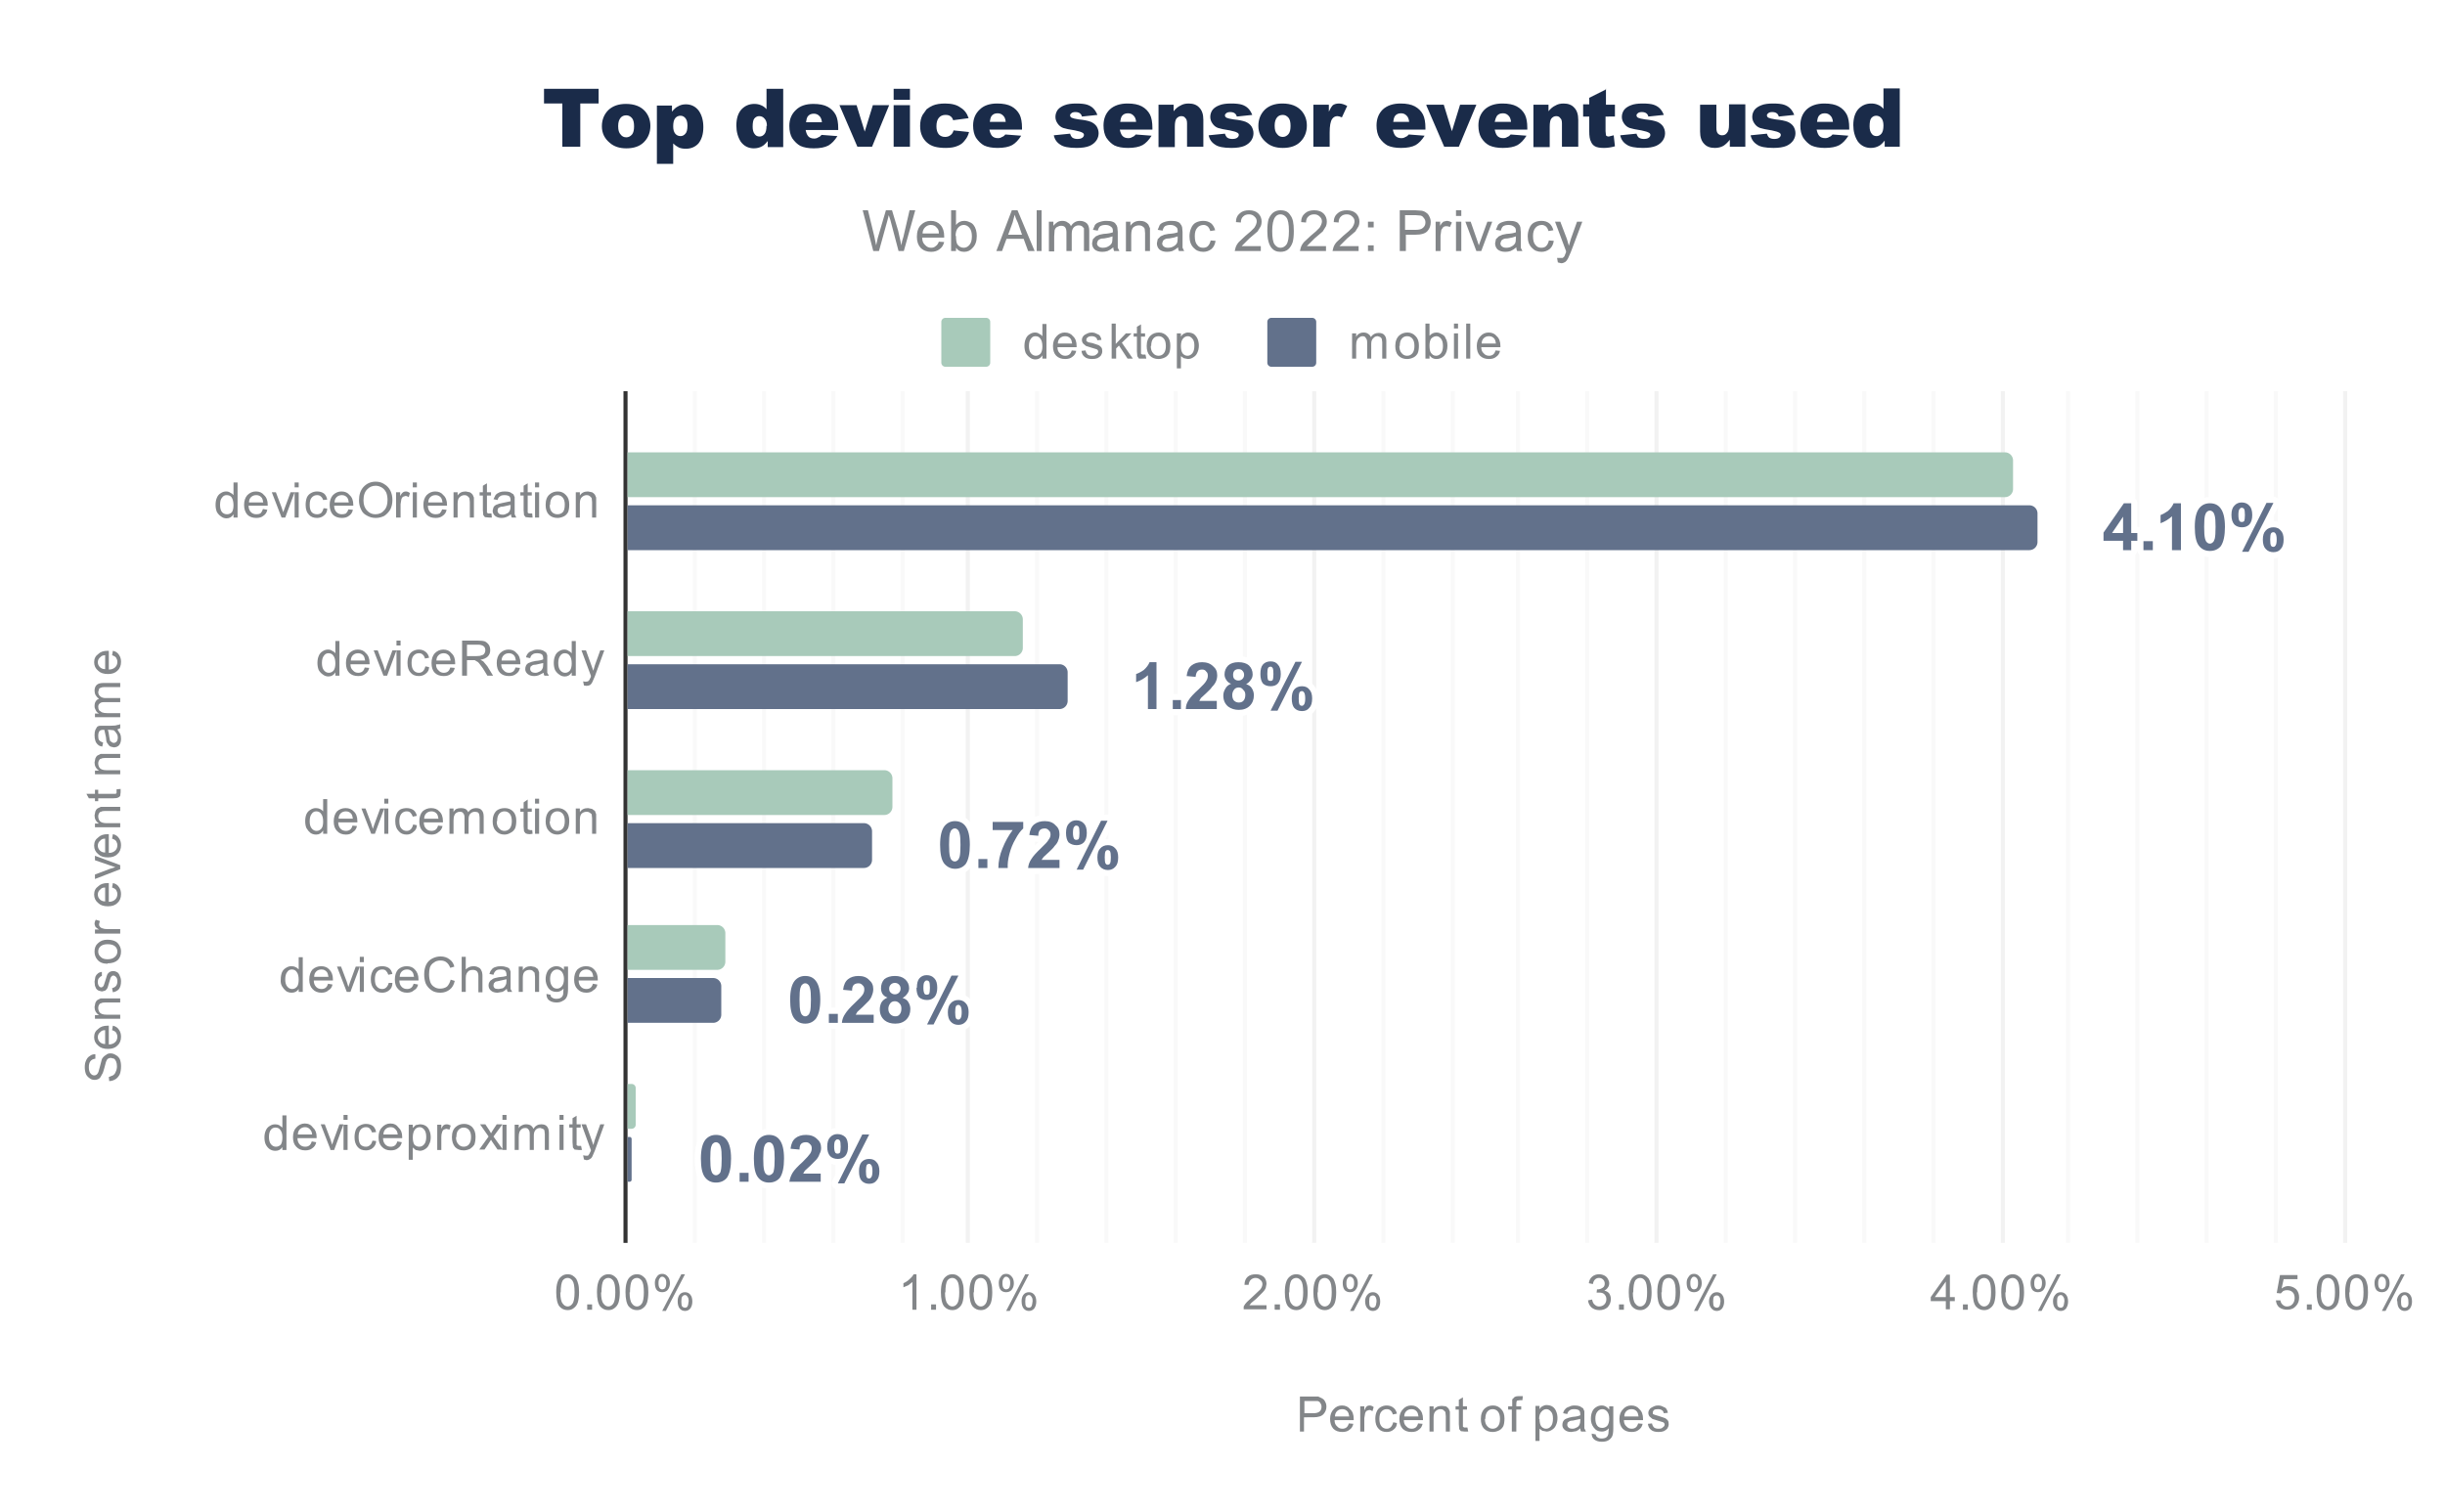 <svg xmlns="http://www.w3.org/2000/svg" width="600" height="371" fill="none" stroke-linecap="square" stroke-miterlimit="10"><path fill="#fff" d="M0 0h600v371H0V0Z"/><path stroke="#333" stroke-linecap="butt" d="M153.5 96.5v208"/><path stroke="#f2f2f2" stroke-linecap="butt" d="M237.5 96.5v208m85-208v208m84-208v208m85-208v208m84-208v208"/><path stroke="#f9f9f9" stroke-linecap="butt" d="M170.5 96.5v208m17-208v208m17-208v208m17-208v208m33-208v208m17-208v208m17-208v208m17-208v208m34-208v208m17-208v208m16-208v208m17-208v208m34-208v208m17-208v208m17-208v208m17-208v208m33-208v208m17-208v208m17-208v208m17-208v208"/><clipPath id="a"><path d="M153.5 96.8h422v207.6h-422V96.8Z"/></clipPath><path d="M154 122v-11h338a2 2 0 0 1 2 2v7a2 2 0 0 1-2 2Z" clip-path="url(#a)"/><path fill="#a8caba" d="M154 122v-11h338a2 2 0 0 1 2 2v7a2 2 0 0 1-2 2Z" clip-path="url(#a)"/><path d="M154 161v-11h95a2 2 0 0 1 2 2v7a2 2 0 0 1-2 2Z" clip-path="url(#a)"/><path fill="#a8caba" d="M154 161v-11h95a2 2 0 0 1 2 2v7a2 2 0 0 1-2 2Z" clip-path="url(#a)"/><path d="M154 200v-11h63a2 2 0 0 1 2 2v7a2 2 0 0 1-2 2Z" clip-path="url(#a)"/><path fill="#a8caba" d="M154 200v-11h63a2 2 0 0 1 2 2v7a2 2 0 0 1-2 2Z" clip-path="url(#a)"/><path d="M154 238v-11h22a2 2 0 0 1 2 2v7a2 2 0 0 1-2 2Z" clip-path="url(#a)"/><path fill="#a8caba" d="M154 238v-11h22a2 2 0 0 1 2 2v7a2 2 0 0 1-2 2Z" clip-path="url(#a)"/><path d="M154 277v-11h1a1 1 0 0 1 1 1v9a1 1 0 0 1-1 1Z" clip-path="url(#a)"/><path fill="#a8caba" d="M154 277v-11h1a1 1 0 0 1 1 1v9a1 1 0 0 1-1 1Z" clip-path="url(#a)"/><path d="M154 135v-11h344a2 2 0 0 1 2 2v7a2 2 0 0 1-2 2Z" clip-path="url(#a)"/><path fill="#62718b" d="M154 135v-11h344a2 2 0 0 1 2 2v7a2 2 0 0 1-2 2Z" clip-path="url(#a)"/><path d="M154 174v-11h106a2 2 0 0 1 2 2v7a2 2 0 0 1-2 2Z" clip-path="url(#a)"/><path fill="#62718b" d="M154 174v-11h106a2 2 0 0 1 2 2v7a2 2 0 0 1-2 2Z" clip-path="url(#a)"/><path d="M154 213v-11h58a2 2 0 0 1 2 2v7a2 2 0 0 1-2 2Z" clip-path="url(#a)"/><path fill="#62718b" d="M154 213v-11h58a2 2 0 0 1 2 2v7a2 2 0 0 1-2 2Z" clip-path="url(#a)"/><path d="M154 251v-11h21a2 2 0 0 1 2 2v7a2 2 0 0 1-2 2Z" clip-path="url(#a)"/><path fill="#62718b" d="M154 251v-11h21a2 2 0 0 1 2 2v7a2 2 0 0 1-2 2Z" clip-path="url(#a)"/><path d="M154 290v-11h.5a.5.5 0 0 1 .5.5v10a.5.5 0 0 1-.5.5Z" clip-path="url(#a)"/><path fill="#62718b" d="M154 290v-11h.5a.5.5 0 0 1 .5.5v10a.5.5 0 0 1-.5.5Z" clip-path="url(#a)"/><path stroke="#fff" stroke-linecap="round" stroke-linejoin="round" stroke-width="3" d="M521 135v-2.3h-4.8v-2l5-7.2h1.8v7.3h1.5v1.9H523v2.3h-2Zm0-4.2v-4l-2.7 4h2.6Zm5 4.2v-2.2h2.3v2.2H526Zm9.2 0H533v-8.3q-1.2 1.1-2.8 1.7v-2q.8-.3 1.8-1 1-.9 1.4-1.9h1.8V135Zm7.1-11.5q1.7 0 2.6 1.2 1.1 1.4 1.1 4.6t-1 4.7q-1 1.2-2.7 1.2-1.7 0-2.7-1.3-1-1.3-1-4.6 0-3.2 1.1-4.6 1-1.2 2.6-1.2Zm0 1.8q-.4 0-.7.3-.3.2-.5.9-.2.8-.2 2.8 0 2 .2 2.8.2.8.5 1 .3.3.7.3.4 0 .7-.3.3-.2.5-.9.2-.8.2-2.9 0-2-.2-2.7-.2-.8-.5-1-.3-.3-.7-.3Zm5.3 1q0-1.5.7-2.2.7-.8 1.8-.8 1.2 0 1.9.8.7.7.7 2.3 0 1.5-.7 2.3-.7.7-1.8.7-1.2 0-1.9-.7-.7-.8-.7-2.3Zm1.7 0q0 1.2.3 1.6.2.2.5.2.4 0 .6-.2.2-.4.2-1.5 0-1.2-.2-1.5-.2-.3-.6-.3-.3 0-.5.3-.3.3-.3 1.5Zm2.5 9.1h-1.6l6-12h1.7l-6.1 12Zm3.5-3q0-1.5.7-2.2.7-.8 1.9-.8t1.8.8q.7.7.7 2.2 0 1.6-.7 2.3-.6.8-1.8.8-1.2 0-1.9-.8-.7-.7-.7-2.3Zm1.8 0q0 1.1.2 1.5.2.3.6.3.3 0 .5-.3.3-.4.3-1.5t-.3-1.5q-.2-.3-.5-.3-.4 0-.6.3-.2.4-.2 1.5Z"/><path fill="#62718b" d="M521 135v-2.3h-4.8v-2l5-7.2h1.8v7.3h1.5v1.9H523v2.3h-2Zm0-4.2v-4l-2.7 4h2.6Zm5 4.2v-2.2h2.3v2.2H526Zm9.2 0H533v-8.3q-1.2 1.1-2.8 1.7v-2q.8-.3 1.8-1 1-.9 1.4-1.9h1.8V135Zm7.1-11.5q1.7 0 2.6 1.2 1.1 1.4 1.1 4.6t-1 4.7q-1 1.2-2.7 1.2-1.7 0-2.7-1.3-1-1.3-1-4.6 0-3.2 1.1-4.6 1-1.2 2.6-1.2Zm0 1.8q-.4 0-.7.3-.3.2-.5.9-.2.8-.2 2.8 0 2 .2 2.8.2.8.5 1 .3.3.7.3.4 0 .7-.3.3-.2.5-.9.2-.8.2-2.9 0-2-.2-2.7-.2-.8-.5-1-.3-.3-.7-.3Zm5.3 1q0-1.5.7-2.2.7-.8 1.8-.8 1.2 0 1.9.8.7.7.7 2.3 0 1.5-.7 2.3-.7.7-1.8.7-1.2 0-1.9-.7-.7-.8-.7-2.3Zm1.7 0q0 1.2.3 1.6.2.2.5.2.4 0 .6-.2.2-.4.2-1.5 0-1.2-.2-1.5-.2-.3-.6-.3-.3 0-.5.3-.3.3-.3 1.5Zm2.5 9.1h-1.6l6-12h1.7l-6.1 12Zm3.5-3q0-1.5.7-2.2.7-.8 1.9-.8t1.8.8q.7.7.7 2.2 0 1.6-.7 2.3-.6.8-1.8.8-1.2 0-1.9-.8-.7-.7-.7-2.3Zm1.8 0q0 1.1.2 1.5.2.3.6.3.3 0 .5-.3.3-.4.3-1.5t-.3-1.5q-.2-.3-.5-.3-.4 0-.6.3-.2.4-.2 1.5Z"/><path stroke="#fff" stroke-linecap="round" stroke-linejoin="round" stroke-width="3" d="M283.8 174h-2.1v-8.3q-1.2 1.1-2.9 1.7v-2q.9-.3 1.9-1 1-.9 1.4-1.9h1.7V174Zm4 0v-2.2h2v2.2h-2.1Zm10.8-2v2H291q0-1.2.7-2.2.6-1 2.5-2.7 1.5-1.4 1.8-2 .4-.6.4-1.3 0-.7-.4-1-.3-.5-1-.5t-1.1.4q-.4.4-.5 1.4l-2.2-.2q.2-1.8 1.2-2.6t2.6-.8q1.7 0 2.7 1 1 .8 1 2.2 0 .8-.3 1.5t-1 1.4q-.3.5-1.4 1.5l-1.3 1.2-.4.7h4.3Zm3.5-4.2q-.8-.3-1.2-1-.4-.6-.4-1.3 0-1.3.9-2.2.9-.8 2.5-.8 1.7 0 2.6.8.9.9.9 2.2 0 .8-.5 1.4-.4.6-1.1 1 1 .3 1.4 1 .5.8.5 1.7 0 1.6-1 2.6t-2.7 1q-1.5 0-2.6-.8-1.2-1-1.2-2.7 0-.9.5-1.7.4-.8 1.4-1.2Zm.5-2.2q0 .7.3 1 .4.4 1 .4t1-.4.4-1q0-.6-.4-1-.3-.4-1-.4-.6 0-1 .4-.3.4-.3 1Zm-.2 5q0 .8.4 1.3.5.5 1.2.5t1.1-.4q.5-.5.5-1.5 0-.8-.5-1.2-.4-.6-1.1-.6-.8 0-1.2.6-.4.6-.4 1.2Zm6.9-5.2q0-1.6.6-2.3.7-.8 1.9-.8t1.8.8q.7.7.7 2.3 0 1.5-.7 2.3-.6.7-1.8.7-1.2 0-1.9-.7-.6-.8-.6-2.3Zm1.7 0q0 1 .2 1.5.2.2.6.2.3 0 .5-.2.2-.4.2-1.5 0-1.2-.2-1.5-.2-.3-.5-.3-.4 0-.6.3-.2.3-.2 1.5Zm2.4 9h-1.6l6.1-12h1.6l-6 12Zm3.6-3q0-1.5.6-2.2.7-.8 1.9-.8t1.8.8q.7.7.7 2.2 0 1.6-.7 2.3-.6.8-1.8.8-1.2 0-1.9-.8-.6-.7-.6-2.3Zm1.7 0q0 1.1.2 1.5.2.3.6.3.3 0 .5-.3.3-.4.3-1.5t-.3-1.5q-.2-.3-.5-.3-.4 0-.6.3-.2.4-.2 1.5Z"/><path fill="#62718b" d="M283.8 174h-2.1v-8.3q-1.2 1.1-2.9 1.7v-2q.9-.3 1.9-1 1-.9 1.4-1.9h1.7V174Zm4 0v-2.2h2v2.2h-2.1Zm10.8-2v2H291q0-1.2.7-2.2.6-1 2.5-2.7 1.5-1.4 1.8-2 .4-.6.4-1.3 0-.7-.4-1-.3-.5-1-.5t-1.1.4q-.4.4-.5 1.4l-2.2-.2q.2-1.8 1.2-2.6t2.6-.8q1.7 0 2.7 1 1 .8 1 2.2 0 .8-.3 1.5t-1 1.4q-.3.5-1.4 1.5l-1.3 1.2-.4.7h4.3Zm3.5-4.2q-.8-.3-1.2-1-.4-.6-.4-1.3 0-1.3.9-2.2.9-.8 2.5-.8 1.7 0 2.6.8.9.9.9 2.2 0 .8-.5 1.4-.4.6-1.1 1 1 .3 1.4 1 .5.8.5 1.7 0 1.6-1 2.6t-2.7 1q-1.5 0-2.6-.8-1.2-1-1.2-2.7 0-.9.5-1.7.4-.8 1.4-1.2Zm.5-2.2q0 .7.3 1 .4.4 1 .4t1-.4.4-1q0-.6-.4-1-.3-.4-1-.4-.6 0-1 .4-.3.4-.3 1Zm-.2 5q0 .8.4 1.3.5.5 1.2.5t1.1-.4q.5-.5.5-1.5 0-.8-.5-1.2-.4-.6-1.1-.6-.8 0-1.2.6-.4.6-.4 1.2Zm6.9-5.2q0-1.6.6-2.3.7-.8 1.9-.8t1.8.8q.7.7.7 2.3 0 1.5-.7 2.3-.6.7-1.8.7-1.2 0-1.9-.7-.6-.8-.6-2.3Zm1.7 0q0 1 .2 1.5.2.2.6.2.3 0 .5-.2.2-.4.2-1.5 0-1.2-.2-1.5-.2-.3-.5-.3-.4 0-.6.3-.2.3-.2 1.5Zm2.4 9h-1.6l6.1-12h1.6l-6 12Zm3.6-3q0-1.5.6-2.2.7-.8 1.9-.8t1.8.8q.7.7.7 2.2 0 1.6-.7 2.3-.6.8-1.8.8-1.2 0-1.9-.8-.6-.7-.6-2.3Zm1.7 0q0 1.1.2 1.5.2.3.6.3.3 0 .5-.3.3-.4.3-1.5t-.3-1.5q-.2-.3-.5-.3-.4 0-.6.3-.2.4-.2 1.5Z"/><path stroke="#fff" stroke-linecap="round" stroke-linejoin="round" stroke-width="3" d="M234.3 201.5q1.7 0 2.6 1.2 1.1 1.4 1.1 4.6t-1 4.7q-1 1.2-2.6 1.2t-2.7-1.3q-1-1.3-1-4.6 0-3.2 1.1-4.6 1-1.2 2.6-1.2Zm0 1.8q-.4 0-.7.3-.3.2-.5.9-.2.8-.2 2.8 0 2 .2 2.8.2.8.5 1 .3.3.7.3.4 0 .7-.3.3-.2.5-.9.2-.8.2-2.9 0-2-.2-2.7-.2-.8-.5-1-.3-.3-.7-.3Zm5.8 9.7v-2.2h2.2v2.2H240Zm3.5-9.3v-2h7.5v1.6q-1 .9-1.9 2.6-1 1.7-1.5 3.7-.5 1.9-.4 3.4H245q0-2.4 1-4.8 1-2.5 2.5-4.5h-5ZM260 211v2h-7.7q.1-1.2.8-2.2.6-1 2.4-2.7 1.5-1.4 1.8-2 .5-.6.5-1.3 0-.7-.4-1-.4-.5-1-.5-.8 0-1.2.4-.4.4-.4 1.4l-2.2-.2q.2-1.8 1.2-2.6t2.6-.8q1.7 0 2.6 1 1 .8 1 2.2 0 .8-.3 1.5-.2.7-.9 1.4-.3.5-1.4 1.5l-1.3 1.2-.5.7h4.4Zm1.6-6.6q0-1.6.7-2.3.7-.8 1.8-.8 1.2 0 1.9.8.7.7.7 2.3 0 1.5-.7 2.3-.7.7-1.8.7-1.2 0-2-.7-.6-.8-.6-2.3Zm1.7 0q0 1 .3 1.5.2.2.5.2.4 0 .6-.2.2-.4.2-1.5 0-1.2-.2-1.5-.2-.3-.6-.3-.3 0-.5.3-.3.3-.3 1.5Zm2.5 9h-1.6l6-12h1.7l-6.1 12Zm3.5-3q0-1.5.7-2.2.7-.8 1.9-.8 1.1 0 1.8.8.7.7.7 2.2 0 1.6-.7 2.3-.7.8-1.8.8-1.2 0-1.9-.8-.7-.7-.7-2.3Zm1.8 0q0 1.1.2 1.5.2.3.5.3.4 0 .6-.3.2-.4.2-1.5t-.2-1.5q-.2-.3-.5-.3-.4 0-.6.3-.2.4-.2 1.5Z"/><path fill="#62718b" d="M234.3 201.5q1.7 0 2.6 1.2 1.1 1.4 1.1 4.6t-1 4.7q-1 1.2-2.6 1.2t-2.7-1.3q-1-1.3-1-4.6 0-3.2 1.1-4.6 1-1.2 2.6-1.2Zm0 1.8q-.4 0-.7.3-.3.2-.5.9-.2.8-.2 2.8 0 2 .2 2.8.2.8.5 1 .3.3.7.3.4 0 .7-.3.3-.2.5-.9.2-.8.2-2.9 0-2-.2-2.7-.2-.8-.5-1-.3-.3-.7-.3Zm5.8 9.7v-2.2h2.2v2.2H240Zm3.5-9.3v-2h7.5v1.6q-1 .9-1.9 2.6-1 1.7-1.5 3.7-.5 1.9-.4 3.4H245q0-2.4 1-4.8 1-2.5 2.5-4.5h-5ZM260 211v2h-7.7q.1-1.2.8-2.2.6-1 2.4-2.7 1.5-1.4 1.8-2 .5-.6.5-1.3 0-.7-.4-1-.4-.5-1-.5-.8 0-1.2.4-.4.4-.4 1.4l-2.2-.2q.2-1.8 1.2-2.6t2.6-.8q1.7 0 2.6 1 1 .8 1 2.2 0 .8-.3 1.5-.2.7-.9 1.4-.3.5-1.4 1.5l-1.3 1.2-.5.7h4.4Zm1.6-6.6q0-1.6.7-2.3.7-.8 1.8-.8 1.2 0 1.9.8.7.7.7 2.3 0 1.5-.7 2.3-.7.7-1.8.7-1.2 0-2-.7-.6-.8-.6-2.3Zm1.7 0q0 1 .3 1.5.2.2.5.2.4 0 .6-.2.2-.4.2-1.5 0-1.2-.2-1.5-.2-.3-.6-.3-.3 0-.5.3-.3.3-.3 1.5Zm2.5 9h-1.6l6-12h1.6l-6 12Zm3.5-3q0-1.5.7-2.2.7-.8 1.9-.8 1.1 0 1.8.8.7.7.7 2.2 0 1.6-.7 2.3-.7.8-1.8.8-1.2 0-1.9-.8-.7-.7-.7-2.3Zm1.8 0q0 1.1.2 1.5.2.3.5.3.4 0 .6-.3.2-.4.2-1.5t-.2-1.5q-.2-.3-.6-.3-.3 0-.5.3-.2.4-.2 1.5Z"/><path stroke="#fff" stroke-linecap="round" stroke-linejoin="round" stroke-width="3" d="M197.6 239.5q1.7 0 2.6 1.2 1.1 1.4 1.1 4.6t-1.1 4.7q-1 1.2-2.6 1.2-1.7 0-2.7-1.3-1-1.3-1-4.6 0-3.2 1.1-4.6 1-1.2 2.6-1.2Zm0 1.8q-.4 0-.7.3-.3.2-.5.9-.2.8-.2 2.8 0 2 .2 2.8.2.8.5 1 .3.3.7.3.4 0 .7-.3.3-.2.5-.9.2-.8.2-2.9 0-2-.2-2.7-.2-.8-.5-1-.3-.3-.7-.3Zm5.8 9.7v-2.2h2.2v2.2h-2.2Zm11-2v2h-7.8q.1-1.2.8-2.2.6-1 2.4-2.7 1.5-1.4 1.9-2 .4-.6.4-1.3 0-.7-.4-1-.4-.5-1-.5-.8 0-1.2.4-.4.4-.4 1.4l-2.2-.2q.2-1.8 1.2-2.6t2.6-.8q1.7 0 2.6 1 1 .8 1 2.2 0 .8-.3 1.5-.2.7-.8 1.4l-1.5 1.5-1.3 1.2-.4.7h4.3Zm3.4-4.2q-.9-.3-1.3-1-.3-.6-.3-1.3 0-1.3.8-2.2 1-.8 2.6-.8t2.5.8q1 .9 1 2.2 0 .8-.5 1.4-.4.6-1.1 1 1 .3 1.4 1 .5.8.5 1.7 0 1.6-1 2.6t-2.7 1q-1.6 0-2.6-.8-1.2-1-1.2-2.7 0-.9.4-1.7.5-.8 1.5-1.2Zm.4-2.2q0 .7.4 1 .4.4 1 .4t1-.4.4-1q0-.6-.4-1t-1-.4q-.6 0-1 .4t-.4 1Zm-.2 5q0 .8.5 1.3t1.2.5 1-.4q.5-.5.5-1.5 0-.8-.4-1.2-.5-.6-1.2-.6-.8 0-1.2.6-.4.6-.4 1.2Zm7-5.2q0-1.6.6-2.3.7-.8 1.8-.8 1.2 0 1.9.8.7.7.7 2.3 0 1.5-.7 2.3-.7.7-1.8.7-1.2 0-2-.7-.6-.8-.6-2.3Zm1.6 0q0 1 .3 1.5.2.2.5.2.4 0 .6-.2.2-.4.2-1.5 0-1.2-.2-1.5-.2-.3-.6-.3-.3 0-.5.3-.3.3-.3 1.5Zm2.5 9h-1.6l6-12h1.7l-6.1 12Zm3.5-3q0-1.5.7-2.2.7-.8 1.9-.8 1.1 0 1.8.8.7.7.7 2.2 0 1.6-.7 2.3-.7.8-1.8.8-1.2 0-1.9-.8-.7-.7-.7-2.3Zm1.8 0q0 1.1.2 1.5.2.3.6.3.3 0 .5-.3.3-.4.3-1.5t-.3-1.5q-.2-.3-.5-.3-.4 0-.6.3-.2.4-.2 1.5Z"/><path fill="#62718b" d="M197.6 239.5q1.7 0 2.6 1.2 1.1 1.4 1.1 4.6t-1.1 4.7q-1 1.2-2.6 1.2-1.7 0-2.7-1.3-1-1.3-1-4.6 0-3.2 1.1-4.6 1-1.2 2.6-1.2Zm0 1.8q-.4 0-.7.3-.3.2-.5.9-.2.8-.2 2.8 0 2 .2 2.8.2.8.5 1 .3.3.7.3.4 0 .7-.3.3-.2.5-.9.2-.8.2-2.9 0-2-.2-2.7-.2-.8-.5-1-.3-.3-.7-.3Zm5.8 9.7v-2.2h2.2v2.2h-2.2Zm11-2v2h-7.8q.1-1.2.8-2.2.6-1 2.4-2.7 1.5-1.4 1.9-2 .4-.6.4-1.3 0-.7-.4-1-.4-.5-1-.5-.8 0-1.2.4-.4.4-.4 1.4l-2.2-.2q.2-1.8 1.2-2.6t2.6-.8q1.7 0 2.6 1 1 .8 1 2.2 0 .8-.3 1.5-.2.7-.8 1.4l-1.5 1.5-1.3 1.2-.4.7h4.3Zm3.4-4.2q-.9-.3-1.3-1-.3-.6-.3-1.3 0-1.3.8-2.2 1-.8 2.6-.8t2.5.8q1 .9 1 2.2 0 .8-.5 1.4-.4.6-1.1 1 1 .3 1.4 1 .5.8.5 1.7 0 1.6-1 2.6t-2.7 1q-1.6 0-2.6-.8-1.2-1-1.2-2.7 0-.9.4-1.7.5-.8 1.5-1.2Zm.4-2.2q0 .7.4 1 .4.4 1 .4t1-.4.4-1q0-.6-.4-1t-1-.4q-.6 0-1 .4t-.4 1Zm-.2 5q0 .8.5 1.3t1.2.5 1-.4q.5-.5.5-1.5 0-.8-.4-1.2-.5-.6-1.2-.6-.8 0-1.2.6-.4.6-.4 1.2Zm7-5.2q0-1.6.6-2.3.7-.8 1.8-.8 1.2 0 1.9.8.7.7.7 2.3 0 1.5-.7 2.3-.7.7-1.8.7-1.2 0-2-.7-.6-.8-.6-2.3Zm1.6 0q0 1 .3 1.5.2.2.5.2.4 0 .6-.2.2-.4.2-1.5 0-1.2-.2-1.5-.2-.3-.6-.3-.3 0-.5.3-.3.3-.3 1.5Zm2.5 9h-1.6l6-12h1.7l-6.1 12Zm3.5-3q0-1.5.7-2.2.7-.8 1.9-.8 1.1 0 1.8.8.7.7.7 2.2 0 1.6-.7 2.3-.7.8-1.8.8-1.2 0-1.9-.8-.7-.7-.7-2.3Zm1.8 0q0 1.1.2 1.5.2.3.6.3.3 0 .5-.3.3-.4.3-1.5t-.3-1.5q-.2-.3-.5-.3-.4 0-.6.3-.2.4-.2 1.5Z"/><path stroke="#fff" stroke-linecap="round" stroke-linejoin="round" stroke-width="3" d="M175.7 278.5q1.7 0 2.6 1.2 1.1 1.4 1.1 4.6t-1 4.7q-1 1.2-2.7 1.2-1.7 0-2.7-1.3-1-1.3-1-4.6 0-3.2 1.1-4.6 1-1.2 2.6-1.2Zm0 1.8q-.4 0-.7.3-.3.2-.5.9-.2.8-.2 2.8 0 2 .2 2.8.2.8.5 1 .3.3.7.3.4 0 .7-.3.4-.2.5-.9.2-.8.2-2.9 0-2-.2-2.7-.2-.8-.5-1-.3-.3-.7-.3Zm5.8 9.7v-2.2h2.2v2.2h-2.2Zm7.2-11.5q1.7 0 2.6 1.2 1.1 1.4 1.1 4.6t-1 4.7q-1 1.2-2.7 1.2-1.7 0-2.7-1.3-1-1.3-1-4.6 0-3.2 1.1-4.6 1-1.2 2.6-1.2Zm0 1.8q-.4 0-.7.3-.3.2-.5.9-.2.8-.2 2.8 0 2 .2 2.8.2.8.5 1 .3.3.7.3.4 0 .7-.3.4-.2.5-.9.2-.8.2-2.9 0-2-.2-2.7-.2-.8-.5-1-.3-.3-.7-.3Zm12.7 7.7v2h-7.7q.2-1.2.8-2.2.6-1 2.5-2.7 1.4-1.4 1.8-2 .4-.6.4-1.3 0-.7-.4-1-.4-.5-1-.5-.8 0-1.2.4-.4.4-.4 1.4l-2.2-.2q.2-1.8 1.2-2.6t2.6-.8q1.7 0 2.7 1 1 .8 1 2.2 0 .8-.4 1.5-.2.7-.8 1.4l-1.5 1.5-1.3 1.2-.4.7h4.3Zm1.6-6.6q0-1.6.7-2.3.7-.8 1.8-.8 1.2 0 2 .8.6.7.6 2.3 0 1.5-.7 2.3-.7.7-1.8.7-1.2 0-1.9-.7-.7-.8-.7-2.3Zm1.7 0q0 1 .3 1.5.2.2.5.2.4 0 .6-.2.2-.4.2-1.5 0-1.2-.2-1.5-.2-.3-.6-.3-.3 0-.5.3-.3.3-.3 1.5Zm2.5 9h-1.6l6-12h1.7l-6.1 12Zm3.6-3q0-1.5.6-2.2.7-.8 1.9-.8t1.8.8q.7.7.7 2.2 0 1.6-.7 2.3-.6.8-1.8.8-1.2 0-1.9-.8-.6-.7-.6-2.3Zm1.7 0q0 1.1.2 1.5.2.3.6.3.3 0 .5-.3.3-.4.3-1.5t-.3-1.5q-.2-.3-.5-.3-.4 0-.6.3-.2.4-.2 1.5Z"/><path fill="#62718b" d="M175.7 278.5q1.7 0 2.6 1.2 1.1 1.4 1.1 4.6t-1 4.7q-1 1.2-2.7 1.2-1.7 0-2.7-1.3-1-1.3-1-4.6 0-3.2 1.1-4.6 1-1.2 2.6-1.2Zm0 1.8q-.4 0-.7.3-.3.2-.5.9-.2.8-.2 2.8 0 2 .2 2.8.2.8.5 1 .3.3.7.3.4 0 .7-.3.4-.2.5-.9.2-.8.2-2.9 0-2-.2-2.7-.2-.8-.5-1-.3-.3-.7-.3Zm5.8 9.7v-2.2h2.2v2.2h-2.2Zm7.2-11.5q1.7 0 2.6 1.2 1.1 1.4 1.1 4.6t-1 4.7q-1 1.2-2.7 1.2-1.7 0-2.7-1.3-1-1.3-1-4.6 0-3.2 1.1-4.6 1-1.2 2.6-1.2Zm0 1.8q-.4 0-.7.3-.3.2-.5.9-.2.8-.2 2.8 0 2 .2 2.8.2.8.5 1 .3.3.7.3.4 0 .7-.3.4-.2.5-.9.2-.8.2-2.9 0-2-.2-2.7-.2-.8-.5-1-.3-.3-.7-.3Zm12.7 7.7v2h-7.7q.2-1.2.8-2.2.6-1 2.5-2.7 1.4-1.4 1.8-2 .4-.6.4-1.3 0-.7-.4-1-.4-.5-1-.5-.8 0-1.2.4-.4.4-.4 1.4l-2.2-.2q.2-1.8 1.2-2.6t2.6-.8q1.7 0 2.7 1 1 .8 1 2.2 0 .8-.4 1.5-.2.7-.8 1.4l-1.5 1.5-1.3 1.2-.4.7h4.3Zm1.6-6.6q0-1.6.7-2.3.7-.8 1.8-.8 1.2 0 2 .8.6.7.6 2.3 0 1.5-.7 2.3-.7.7-1.8.7-1.2 0-1.9-.7-.7-.8-.7-2.3Zm1.7 0q0 1 .3 1.5.2.2.5.2.4 0 .6-.2.2-.4.2-1.5 0-1.2-.2-1.5-.2-.3-.6-.3-.3 0-.5.3-.3.3-.3 1.5Zm2.5 9h-1.6l6-12h1.7l-6.1 12Zm3.6-3q0-1.5.6-2.2.7-.8 1.9-.8t1.8.8q.7.7.7 2.2 0 1.6-.7 2.3-.6.8-1.8.8-1.2 0-1.9-.8-.6-.7-.6-2.3Zm1.7 0q0 1.1.2 1.5.2.3.6.3.3 0 .5-.3.3-.4.3-1.5t-.3-1.5q-.2-.3-.5-.3-.4 0-.6.3-.2.4-.2 1.5Z"/><path fill="#838689" d="M319 351.3v-8.6h4.5l1 .5q.5.3.7.8.3.5.3 1.2 0 1-.7 1.8t-2.5.8H320v3.5h-1.2Zm1-4.5h2.3q1 0 1.5-.4t.5-1.2q0-.5-.3-.9-.2-.4-.7-.5h-3.2v3Zm11 2.5 1.1.1q-.2 1-1 1.5-.6.5-1.7.5-1.4 0-2.2-.8-.8-.9-.8-2.4t.9-2.4q.8-.9 2-.9 1.3 0 2 .9.9.8.9 2.4v.3h-4.7q0 1 .6 1.5.5.6 1.3.6.6 0 1-.3t.6-1Zm-3.4-1.7h3.5q-.1-.8-.4-1.2-.5-.6-1.3-.6t-1.3.5q-.5.5-.5 1.3Zm6.2 3.7v-6.2h1v1q.3-.7.6-1 .3-.2.7-.2.5 0 1 .4l-.3 1q-.4-.3-.8-.3l-.6.2q-.3.2-.4.6l-.2 1.2v3.3h-1Zm8-2.3 1 .2q0 1-.8 1.6-.7.6-1.7.6-1.3 0-2-.8-.8-.8-.8-2.4 0-1 .3-1.7.3-.8 1-1.2.7-.4 1.5-.4 1 0 1.7.6.6.5.8 1.4l-1 .2q-.2-.7-.6-1-.3-.3-.9-.3-.8 0-1.3.6-.5.5-.5 1.8 0 1.2.5 1.8.5.6 1.3.6.6 0 1-.4t.6-1.2Zm6.2.3 1.1.1q-.2 1-1 1.5-.6.5-1.7.5-1.4 0-2.2-.8-.8-.9-.8-2.4t.9-2.4q.8-.9 2-.9 1.3 0 2 .9.9.8.9 2.4v.3h-4.7q0 1 .6 1.5.5.6 1.3.6.6 0 1-.3t.6-1Zm-3.4-1.7h3.5q-.1-.8-.4-1.2-.5-.6-1.3-.6t-1.3.5q-.5.5-.5 1.3Zm6.2 3.7v-6.2h1v.9q.6-1 2-1l1 .1q.4.2.7.6l.3.7v4.9h-1v-3.8l-.1-1-.5-.5q-.3-.2-.7-.2-.7 0-1.2.5-.5.4-.5 1.6v3.4h-1Zm9.3-1 .2 1h-.8l-1-.1-.4-.5-.1-1.2v-3.6h-.8v-.8h.8v-1.6l1-.6v2.2h1v.8h-1v4.2l.3.2h.8Zm3.3-2.1q0-1.7 1-2.6.8-.7 2-.7t2 .9q.8.8.8 2.3 0 1.2-.3 1.9-.4.7-1 1-.8.4-1.6.4-1.3 0-2.1-.8t-.8-2.4Zm1 0q0 1.2.6 1.8.5.6 1.3.6t1.3-.6q.5-.6.5-1.8 0-1.2-.5-1.8-.5-.6-1.3-.6t-1.3.6q-.5.6-.5 1.8Zm6.6 3.1v-5.4h-.9v-.8h1v-1.7l.6-.6q.4-.2 1-.2h1l-.1 1h-.6l-.7.1q-.2.2-.2.8v.6h1.2v.8h-1.2v5.4h-1Zm5.8 2.4V345h1v.8q.3-.5.7-.7.5-.3 1-.3.9 0 1.5.4t.9 1.2q.3.7.3 1.6 0 1-.4 1.8-.3.7-1 1.1-.6.4-1.3.4l-1-.2-.7-.5v3h-1Zm1-5.5q0 1.2.4 1.8.5.6 1.2.6t1.2-.6q.5-.6.5-1.9 0-1.2-.5-1.7-.5-.6-1.1-.6-.7 0-1.2.6-.6.6-.6 1.8Zm10 2.3q-.5.5-1 .7l-1.2.2q-1 0-1.6-.5-.6-.5-.6-1.2 0-.5.2-.9t.6-.6l.8-.3.9-.2q1.3-.1 1.9-.4v-.2q0-.7-.3-1-.4-.3-1.2-.3-.8 0-1.1.3-.4.2-.6.9l-1-.2q.1-.6.5-1 .3-.4 1-.6.5-.3 1.3-.3t1.3.2l.8.5.3.7v4.2l.4.8H388q-.2-.3-.2-.8Zm0-2.3-1.8.4q-.6 0-.9.2l-.4.3-.1.5q0 .4.3.7.3.3 1 .3.5 0 1-.3.5-.2.7-.7.2-.4.2-1v-.4Zm2.8 3.6 1 .2q0 .4.4.7.4.3 1 .3.8 0 1.2-.3.4-.3.5-.9l.1-1.3q-.7.8-1.7.8-1.3 0-2-1-.7-.9-.7-2.1 0-1 .3-1.7.3-.8 1-1.2.6-.4 1.4-.4 1 0 1.8 1v-.8h1v5.4q0 1.4-.3 2-.3.6-1 1-.6.3-1.5.3-1.1 0-1.8-.5t-.7-1.5Zm.9-3.7q0 1.2.5 1.8.4.5 1.2.5.7 0 1.2-.5.5-.6.5-1.8 0-1.1-.5-1.7-.5-.6-1.2-.6t-1.2.6q-.5.6-.5 1.7Zm10.5 1.2 1.1.1q-.2 1-1 1.5-.6.5-1.7.5-1.4 0-2.2-.8-.8-.9-.8-2.4t.9-2.4q.8-.9 2-.9 1.3 0 2 .9.9.8.9 2.4v.3h-4.7q0 1 .6 1.5.5.6 1.3.6.6 0 1-.3t.6-1Zm-3.4-1.7h3.5q-.1-.8-.4-1.2-.5-.6-1.3-.6t-1.3.5q-.5.5-.5 1.3Zm5.8 1.8 1-.1q.1.6.5 1 .4.3 1.1.3.8 0 1-.3.5-.3.5-.7 0-.4-.4-.6l-1-.3-1.6-.5-.7-.6q-.3-.4-.3-.9 0-.4.2-.7.2-.4.6-.6l.6-.3q.4-.2 1-.2.7 0 1.2.3.6.2.8.5.3.4.4 1l-1 .1q-.1-.5-.4-.7-.4-.3-1-.3-.7 0-1 .2-.3.3-.3.6v.4l.5.2 1 .3 1.5.5q.4.2.7.6.2.3.2.9 0 .5-.3 1-.3.4-.9.7-.5.2-1.3.2-1.2 0-1.8-.5-.7-.5-.8-1.5ZM26.8 265.3l-.1-1 1-.4q.5-.3.7-.9.3-.6.3-1.3 0-.7-.2-1.2t-.5-.7l-.8-.2q-.4 0-.7.2-.3.2-.5.8l-.4 1.5q-.3 1.2-.6 1.6-.3.7-.7 1-.5.3-1.1.3-.7 0-1.2-.4-.6-.4-.9-1-.3-.8-.3-1.7 0-1 .3-1.6.3-.8 1-1.2.5-.4 1.3-.4v1.1q-.8.1-1.2.6-.4.5-.4 1.5t.4 1.5q.4.5.9.5t.8-.4q.3-.3.6-1.7l.5-1.9q.4-.7 1-1 .4-.4 1.1-.4.7 0 1.3.4.6.3 1 1 .3.8.3 1.7 0 1.2-.3 2-.4.8-1 1.2-.8.5-1.6.5Zm.7-12.5.2-1.1q1 .2 1.5 1 .5.7.5 1.7 0 1.4-.9 2.2-.8.8-2.3.8-1.6 0-2.4-.8-1-.8-1-2.1t1-2q.8-.8 2.3-.8h.3v4.6q1 0 1.6-.6.5-.5.5-1.3 0-.5-.3-1-.3-.4-1-.6Zm-1.7 3.4v-3.4q-.8 0-1.1.4-.7.5-.7 1.3 0 .7.5 1.2t1.3.5Zm3.7-6.2h-6.2v-.9h1q-1.1-.7-1.1-2l.2-1q.2-.5.5-.7l.8-.4h4.8v1h-3.7q-.7 0-1 .2-.3 0-.5.4-.2.3-.2.7 0 .7.4 1.2.5.5 1.6.5h3.4v1Zm-1.8-6.5-.2-1q.7-.2 1-.6.3-.4.3-1.1 0-.7-.3-1-.3-.4-.7-.4-.3 0-.5.3-.2.2-.4 1l-.5 1.7q-.2.4-.6.7l-.8.2-.8-.2q-.4-.2-.6-.5l-.3-.7-.1-1 .2-1.2q.2-.5.6-.8.3-.3 1-.4v1q-.4.1-.7.5-.3.3-.3 1 0 .6.3 1 .2.3.6.3.2 0 .3-.2.2 0 .3-.4l.3-.9.5-1.6q.2-.4.5-.6.4-.3 1-.3.5 0 1 .3.4.3.6.9.3.6.3 1.3 0 1.2-.5 1.9-.5.6-1.5.8Zm-1.3-7q-1.7 0-2.5-1-.7-.8-.7-2 0-1.3.8-2 .9-.9 2.3-.9 1.2 0 2 .4.6.3 1 1t.4 1.5q0 1.3-.8 2.1-.9.8-2.5.8Zm0-1.1q1.2 0 1.8-.6.6-.5.6-1.3t-.6-1.3q-.6-.5-1.8-.5-1.1 0-1.7.5-.6.5-.6 1.3t.6 1.3q.5.6 1.7.6Zm3.1-6.3h-6.2v-1h1q-.7-.4-.9-.7l-.2-.6q0-.6.3-1.1l1 .3-.2.8q0 .4.2.6.2.3.6.4.5.2 1.2.2h3.2v1Zm-2-11.3.2-1.1q1 .2 1.5 1 .5.7.5 1.7 0 1.4-.9 2.2-.8.8-2.3.8-1.6 0-2.4-.8-1-.8-1-2.1t1-2q.8-.8 2.3-.8h.3v4.6q1 0 1.6-.6.5-.5.5-1.3 0-.5-.3-1-.3-.4-1-.6Zm-1.7 3.4v-3.4q-.8 0-1.1.4-.7.5-.7 1.3 0 .7.5 1.2t1.3.5Zm3.7-7.9-6.2 2.4v-1.1l3.7-1.4 1.3-.4-1.2-.4-3.8-1.3V210l6.2 2.3v1Zm-2-7.5.2-1.1q1 .2 1.5 1 .5.7.5 1.7 0 1.4-.9 2.2-.8.8-2.3.8-1.6 0-2.4-.8-1-.8-1-2.1t1-2q.8-.8 2.3-.8h.3v4.6q1 0 1.6-.6.5-.5.5-1.3 0-.5-.3-1-.3-.4-1-.6Zm-1.7 3.4v-3.4q-.8 0-1.1.4-.7.5-.7 1.3 0 .7.5 1.2t1.3.5Zm3.7-6.2h-6.2v-.9h1q-1.1-.7-1.1-2l.2-1q.2-.5.5-.7l.8-.4h4.8v1h-3.7q-.7 0-1 .2-.3 0-.5.4-.2.3-.2.7 0 .7.4 1.2.5.5 1.6.5h3.4v1Zm-.9-9.3 1-.1v.8l-.1.9q-.2.3-.5.4-.3.2-1.3.2h-3.6v.7h-.8v-.7h-1.5l-.6-1.1h2.1v-1h.8v1h4.3l.2-.2v-.9Zm1-3.7h-6.3v-.9h1q-1.1-.7-1.1-2l.2-1q.2-.5.5-.7l.8-.4h4.8v1h-3.7q-.7 0-1 .2-.3 0-.5.4-.2.3-.2.7 0 .7.4 1.2.5.5 1.6.5h3.4v1Zm-.8-11 .7 1.1q.2.5.2 1.2 0 1-.5 1.6-.5.5-1.3.5l-.8-.2q-.4-.2-.6-.6-.3-.3-.4-.7l-.1-1-.4-1.8h-.3q-.6 0-.9.3-.3.4-.3 1.2 0 .7.2 1 .3.4 1 .6l-.2 1q-.7-.1-1-.4-.5-.4-.7-1-.2-.6-.2-1.4 0-.8.2-1.3l.4-.7q.3-.3.8-.3h2.3q1.5 0 1.9-.2.4 0 .7-.2v1l-.7.3Zm-2.4 0q.3.6.4 1.8l.2 1 .4.3q.2.2.5.2.4 0 .7-.3.3-.4.3-1t-.3-1q-.3-.5-.7-.8l-1-.1h-.5Zm3.1-3h-6.2v-.9h1q-.6-.3-.8-.8-.3-.5-.3-1 0-.8.3-1.2.3-.5.8-.6-1.1-.8-1.1-2 0-.9.5-1.4.5-.5 1.6-.5h4.2v1h-3.9q-.6 0-.9.2-.3 0-.4.3t-.2.7q0 .6.4 1 .5.5 1.4.5h3.6v1h-4q-.7 0-1 .3-.4.3-.4.8t.2.9l.7.5q.5.2 1.3.2h3.2v1Zm-2-15.2.2-1.1q1 .2 1.5 1 .5.7.5 1.7 0 1.4-.9 2.2-.8.8-2.3.8-1.6 0-2.4-.8-1-.8-1-2.1t1-2q.8-.8 2.3-.8h.3v4.6q1 0 1.6-.6.5-.5.5-1.3 0-.5-.3-1-.3-.4-1-.6Zm-1.7 3.4v-3.4q-.8 0-1.1.4-.7.5-.7 1.3 0 .7.5 1.2t1.3.5ZM57.3 127v-.8q-.6 1-1.7 1-.8 0-1.4-.5-.6-.4-1-1.1-.3-.8-.3-1.7 0-1 .3-1.7.3-.8 1-1.2.6-.4 1.3-.4.6 0 1 .3.5.2.8.6v-3.1h1v8.6h-1Zm-3.3-3.1q0 1.2.5 1.8.5.5 1.2.5t1.2-.5q.4-.6.4-1.7 0-1.3-.5-2-.4-.5-1.2-.5-.7 0-1.1.6-.5.5-.5 1.8Zm10.5 1 1.1.2q-.2 1-1 1.5-.6.5-1.7.5-1.4 0-2.2-.8-.8-.9-.8-2.4t.8-2.4q.9-.9 2.1-.9 1.3 0 2 .9.9.8.9 2.4v.2H61q0 1 .6 1.6.5.5 1.3.5.6 0 1-.2.4-.4.6-1Zm-3.4-1.6h3.5q-.1-.8-.4-1.2-.5-.6-1.3-.6t-1.3.5q-.5.5-.5 1.3Zm8 3.7-2.4-6.2h1l1.4 3.7.4 1.2.4-1.1 1.4-3.8h1L70 127h-1Zm3.2-7.4v-1.2h1v1.2h-1Zm0 7.4v-6.2h1v6.2h-1Zm7-2.3 1 .1q0 1.1-.8 1.7-.7.6-1.7.6-1.3 0-2-.8-.8-.8-.8-2.4 0-1 .3-1.8.3-.7 1-1.1.7-.4 1.5-.4 1 0 1.7.5.6.5.8 1.5l-1 .1q-.2-.6-.6-.9-.3-.3-.9-.3-.8 0-1.3.6-.5.5-.5 1.8 0 1.2.5 1.8.5.5 1.3.5.6 0 1-.3.4-.4.6-1.2Zm6.2.3 1.1.1q-.2 1-1 1.5-.6.5-1.7.5-1.4 0-2.2-.8-.8-.9-.8-2.4t.8-2.4q.9-.9 2.1-.9 1.3 0 2 .9.9.8.9 2.4v.2H82q0 1 .6 1.6.5.5 1.3.5.6 0 1-.2.4-.4.6-1Zm-3.4-1.7h3.5q-.1-.8-.4-1.2-.5-.6-1.3-.6t-1.3.5q-.5.5-.5 1.3Zm6-.5q0-2.1 1.1-3.3 1.2-1.3 3-1.3 1.2 0 2.1.6 1 .6 1.5 1.6t.5 2.3-.5 2.3q-.6 1-1.5 1.6-1 .5-2.1.5-1.2 0-2.2-.6-1-.5-1.4-1.5-.5-1-.5-2.2Zm1.1 0q0 1.6.9 2.5.8.9 2 .9 1.4 0 2.2-1 .8-.8.8-2.5 0-1-.3-1.8-.4-.8-1-1.2-.8-.5-1.6-.5-1.2 0-2 .8-1 .9-1 2.8Zm8 4.2v-6.2h1v.9q.4-.7.7-.9.3-.2.7-.2.5 0 1 .4l-.3 1q-.4-.3-.8-.3l-.6.2q-.3.2-.4.6l-.2 1.2v3.3h-1Zm4.1-7.4v-1.2h1v1.2h-1Zm0 7.4v-6.2h1v6.2h-1Zm7.2-2 1.1.1q-.2 1-1 1.5-.6.5-1.7.5-1.4 0-2.2-.8-.8-.9-.8-2.4t.8-2.4q.9-.9 2.1-.9 1.3 0 2 .9.9.8.9 2.4v.2H105q0 1 .6 1.6.5.5 1.3.5.6 0 1-.2.4-.4.6-1Zm-3.4-1.7h3.5q-.1-.8-.4-1.2-.5-.6-1.3-.6t-1.3.5q-.5.5-.5 1.3Zm6.2 3.7v-6.2h1v.8q.6-1 2-1l1 .2q.4.2.7.6l.3.7v4.9h-1v-3.8l-.1-1-.5-.5q-.3-.2-.7-.2-.7 0-1.2.5-.5.4-.5 1.6v3.4h-1Zm9.3-1 .1 1h-.7l-1-.1-.4-.5-.1-1.2v-3.6h-.8v-.8h.8v-1.6l1-.6v2.2h1v.8h-1v4.2l.3.2h.8Zm4.8.2q-.6.5-1.2.7-.5.2-1.1.2-1 0-1.6-.5-.6-.5-.6-1.3l.2-.8q.2-.4.6-.6l.8-.3.9-.2 1.9-.4v-.2q0-.7-.3-1-.4-.3-1.2-.3-.8 0-1.1.3-.4.2-.6.9l-1-.2.5-1q.3-.4 1-.7.5-.2 1.3-.2t1.3.2l.8.5.3.7v4.2l.4.8h-1.1q-.2-.3-.2-.8Zm-.1-2.3-1.8.4q-.6 0-.9.2-.2 0-.4.3l-.1.5q0 .4.3.7.3.3 1 .3.5 0 1-.3.5-.2.7-.7.2-.4.2-1v-.4Zm5.3 2.1.1 1h-.7l-1-.1-.4-.5-.1-1.2v-3.6h-.8v-.8h.8v-1.6l1-.6v2.2h1v.8h-1v4.2l.3.2h.8Zm.7-6.4v-1.2h1v1.2h-1Zm0 7.4v-6.2h1v6.2h-1Zm2.6-3.1q0-1.8 1-2.6.8-.7 2-.7t2 .9q.8.8.8 2.3 0 1.2-.3 1.9-.4.7-1 1-.8.4-1.6.4-1.3 0-2.1-.8t-.8-2.4Zm1 0q0 1.2.6 1.8.5.5 1.3.5t1.3-.5.5-1.9q0-1.1-.5-1.7-.5-.6-1.3-.6t-1.3.6q-.5.6-.5 1.8Zm6.4 3v-6.1h1v.8q.6-1 2-1l1 .2q.4.2.7.6l.3.7v4.9h-1v-3.8l-.1-1-.5-.5q-.3-.2-.7-.2-.7 0-1.2.5-.5.4-.5 1.6v3.4h-1Zm-59 38.9v-.8q-.6 1-1.7 1-.8 0-1.4-.5-.6-.4-1-1.1-.3-.8-.3-1.7 0-1 .3-1.7.3-.8 1-1.2.6-.4 1.3-.4.6 0 1 .3.5.2.8.6v-3h1v8.5h-1Zm-3.3-3.1q0 1.2.5 1.8.5.6 1.2.6t1.2-.6q.4-.6.4-1.7 0-1.3-.5-1.9-.4-.6-1.2-.6-.7 0-1.1.6-.5.6-.5 1.8Zm10.5 1.1 1.1.1q-.2 1-1 1.5-.6.5-1.7.5-1.4 0-2.2-.8-.8-.8-.8-2.4 0-1.5.8-2.4.9-.9 2.1-.9 1.3 0 2 .9.9.8.9 2.4v.3H86q0 1 .6 1.5.5.6 1.3.6.6 0 1-.3t.6-1Zm-3.4-1.7h3.5q-.1-.8-.4-1.2-.5-.6-1.3-.6t-1.3.5q-.5.5-.5 1.3Zm8 3.7-2.4-6.2h1l1.4 3.7.4 1.3.4-1.2 1.4-3.8h1l-2.3 6.2h-1Zm3.2-7.4v-1.2h1v1.2h-1Zm0 7.4v-6.2h1v6.2h-1Zm7-2.3 1 .2q0 1-.8 1.6-.7.6-1.7.6-1.3 0-2-.8-.8-.8-.8-2.4 0-1 .3-1.7.3-.8 1-1.2.7-.4 1.5-.4 1 0 1.7.6.6.5.8 1.4l-1 .2q-.2-.7-.6-1-.3-.3-.9-.3-.8 0-1.3.6-.5.5-.5 1.8 0 1.2.5 1.8.5.6 1.3.6.6 0 1-.4t.6-1.2Zm6.2.3 1.1.1q-.2 1-1 1.5-.6.5-1.7.5-1.4 0-2.2-.8-.8-.8-.8-2.4 0-1.5.8-2.4.9-.9 2.1-.9 1.3 0 2 .9.9.8.9 2.4v.3H107q0 1 .6 1.5.5.6 1.3.6.6 0 1-.3t.6-1Zm-3.4-1.7h3.5q-.1-.8-.4-1.2-.5-.6-1.3-.6t-1.3.5q-.5.5-.5 1.3Zm6.3 3.7v-8.6h3.8q1.2 0 1.8.2.6.3 1 .9.3.5.3 1.3 0 .9-.6 1.5t-1.8.8l.7.4 1 1.2 1.4 2.3h-1.4l-1.1-1.8-.9-1.2q-.3-.4-.6-.5l-.5-.3h-1.9v3.8h-1.2Zm1.2-4.8h2.4q.8 0 1.2-.2.5-.1.7-.5.2-.3.2-.7 0-.7-.4-1-.5-.4-1.4-.4h-2.7v2.8Zm12 2.8 1 .1q-.2 1-1 1.5-.6.5-1.7.5-1.4 0-2.2-.8-.8-.8-.8-2.4 0-1.5.8-2.4.9-.9 2.1-.9 1.3 0 2 .9.9.8.9 2.4v.3H123q0 1 .6 1.5.5.6 1.3.6.6 0 1-.3t.6-1Zm-3.5-1.7h3.5q-.1-.8-.4-1.2-.5-.6-1.3-.6t-1.3.5q-.5.5-.5 1.3Zm10.3 3-1.2.6q-.5.2-1.1.2-1 0-1.6-.5-.6-.5-.6-1.2 0-.5.2-.9t.6-.6l.8-.3.9-.2q1.3-.1 1.9-.4v-.2q0-.7-.3-1-.4-.3-1.2-.3-.8 0-1.1.3-.4.2-.6.9l-1-.2q.1-.6.5-1 .3-.4 1-.6.5-.3 1.3-.3t1.3.2l.8.5.3.7v4.3l.4.7h-1.1q-.2-.3-.2-.8Zm-.1-2.4-1.8.4q-.6 0-.9.2l-.4.3-.1.5q0 .4.3.7.3.3 1 .3.5 0 1-.3.5-.2.7-.7.2-.3.2-1v-.4Zm7 3.1v-.8q-.6 1-1.7 1-.8 0-1.4-.5-.6-.4-1-1.1-.3-.8-.3-1.7 0-1 .3-1.7.3-.8 1-1.2.6-.4 1.3-.4.6 0 1 .3.5.2.8.6v-3h1v8.5h-1Zm-3.3-3.1q0 1.2.5 1.8.5.6 1.2.6t1.2-.6q.4-.6.4-1.7 0-1.3-.5-1.9-.4-.6-1.2-.6-.7 0-1.1.6-.5.6-.5 1.8Zm6.3 5.5-.2-1 .6.1.6-.1.3-.3.4-.8v-.3l-2.3-6.2h1.1l1.3 3.6.5 1.4.4-1.4 1.3-3.6h1l-2.3 6.3-.6 1.4q-.2.5-.6.8-.4.2-.9.2l-.7-.1Zm-64 36.4v-.8q-.6 1-1.7 1-.8 0-1.4-.4-.6-.5-1-1.2-.3-.7-.3-1.7t.3-1.7q.3-.7 1-1.1.6-.4 1.3-.4.6 0 1 .2.5.2.8.6v-3h1v8.5h-1Zm-3.3-3q0 1.1.5 1.7.5.6 1.2.6t1.2-.6q.4-.5.4-1.7 0-1.3-.5-1.9-.4-.6-1.2-.6-.7 0-1.1.6-.5.6-.5 1.8Zm10.5 1 1.1.1q-.2 1-1 1.5-.6.6-1.7.6-1.4 0-2.2-.9-.8-.8-.8-2.3 0-1.6.8-2.5.9-.8 2.1-.8 1.3 0 2 .8.9.8.9 2.4v.3H83q0 1 .6 1.6.5.5 1.3.5.6 0 1-.3t.6-1Zm-3.4-1.7h3.5q-.1-.8-.4-1.2-.5-.6-1.3-.6t-1.3.5q-.5.5-.5 1.3Zm8 3.7-2.4-6.2h1l1.4 3.7.4 1.3.4-1.2 1.4-3.8h1l-2.3 6.2h-1Zm3.2-7.4V196h1v1.2h-1Zm0 7.4v-6.2h1v6.2h-1Zm7-2.3 1 .2q0 1-.8 1.6-.7.7-1.7.7-1.3 0-2-.9-.8-.8-.8-2.4 0-1 .3-1.7.3-.8 1-1.2.7-.3 1.5-.3 1 0 1.7.5.6.5.8 1.4l-1 .2q-.2-.6-.6-1-.3-.3-.9-.3-.8 0-1.3.6t-.5 1.8q0 1.3.5 1.8.5.6 1.3.6.6 0 1-.4t.6-1.2Zm6.2.3 1.1.1q-.2 1-1 1.5-.6.6-1.7.6-1.4 0-2.2-.9-.8-.8-.8-2.3 0-1.6.8-2.5.9-.8 2.1-.8 1.3 0 2 .8.9.8.9 2.4v.3H104q0 1 .6 1.6.5.5 1.3.5.6 0 1-.3t.6-1Zm-3.4-1.7h3.5q-.1-.8-.4-1.2-.5-.6-1.3-.6t-1.3.5q-.5.5-.5 1.3Zm6.2 3.7v-6.2h1v.9q.2-.5.7-.8.5-.2 1.1-.2.7 0 1.1.2.5.3.7.8.7-1 1.9-1 1 0 1.4.5.5.5.5 1.6v4.2h-1v-4l-.1-.8q-.1-.3-.4-.5l-.6-.1q-.7 0-1.1.4-.5.4-.5 1.4v3.6h-1v-4q0-.7-.3-1-.2-.4-.8-.4-.5 0-.8.2-.4.2-.6.7-.2.4-.2 1.3v3.2h-1Zm10.6-3q0-1.8 1-2.7.8-.6 2-.6t2 .8q.8.8.8 2.3 0 1.2-.3 1.9-.4.7-1 1-.8.5-1.6.5-1.3 0-2.1-.9-.8-.8-.8-2.4Zm1 0q0 1.1.6 1.7.5.6 1.3.6t1.3-.6q.5-.6.5-1.8 0-1.2-.5-1.8-.5-.6-1.3-.6t-1.3.6q-.5.6-.5 1.8Zm8.7 2 .1 1-.7.1q-.6 0-1-.2l-.4-.5-.1-1.2v-3.6h-.8v-.8h.8v-1.5l1-.7v2.2h1v.8h-1v4.2q.1.2.3.2l.3.1h.5Zm.7-6.4V196h1v1.2h-1Zm0 7.4v-6.2h1v6.2h-1Zm2.6-3q0-1.8 1-2.7.8-.6 2-.6t2 .8q.8.8.8 2.3 0 1.2-.3 1.9-.4.7-1 1-.8.5-1.6.5-1.3 0-2.1-.9-.8-.8-.8-2.4Zm1 0q0 1 .6 1.7.5.6 1.3.6t1.3-.6q.5-.6.5-1.8 0-1.2-.5-1.8-.5-.6-1.3-.6t-1.3.6q-.5.6-.5 1.8Zm6.4 3v-6.2h1v.9q.6-1 2-1l1 .2.7.5.3.8v4.8h-1v-3.8l-.1-1-.5-.4q-.3-.2-.7-.2-.7 0-1.2.4t-.5 1.6v3.4h-1Zm-68 38.8v-.7q-.6.9-1.7.9-.8 0-1.4-.4-.6-.5-1-1.2t-.3-1.7q0-.9.3-1.7.3-.7 1-1.1.6-.4 1.3-.4.6 0 1 .2.5.2.8.6v-3h1v8.5h-1Zm-3.3-3q0 1.1.5 1.7.5.6 1.2.6t1.2-.6q.4-.5.4-1.7 0-1.3-.5-1.9-.4-.6-1.2-.6-.7 0-1.1.6-.5.6-.5 1.8Zm10.5 1 1.1.2q-.2 1-1 1.4-.6.6-1.7.6-1.4 0-2.2-.9-.8-.8-.8-2.3 0-1.6.8-2.5.9-.8 2.1-.8 1.3 0 2 .8.9.9.9 2.4v.3H77q0 1 .6 1.6.5.5 1.3.5.6 0 1-.3t.6-1Zm-3.4-1.7h3.5q-.1-.8-.4-1.2-.5-.6-1.3-.6t-1.3.5q-.5.5-.5 1.3Zm8 3.7-2.4-6.2h1l1.4 3.7.4 1.3.4-1.2 1.4-3.8h1l-2.3 6.2h-1Zm3.2-7.3v-1.3h1v1.3h-1Zm0 7.3v-6.2h1v6.2h-1Zm7-2.2h1q0 1.2-.8 1.8-.7.6-1.7.6-1.3 0-2-.9-.8-.8-.8-2.4 0-1 .3-1.7.3-.8 1-1.2.7-.3 1.5-.3 1 0 1.7.5.6.5.8 1.4l-1 .2q-.2-.6-.6-1-.3-.3-.9-.3-.8 0-1.3.6t-.5 1.8q0 1.3.5 1.8.5.6 1.3.6.6 0 1-.4t.6-1.1Zm6.2.2 1.1.2q-.2 1-1 1.4-.6.6-1.7.6-1.4 0-2.2-.9-.8-.8-.8-2.3 0-1.6.8-2.5.9-.8 2.1-.8 1.3 0 2 .8.9.9.9 2.4v.3H98q0 1 .6 1.6.5.5 1.3.5.6 0 1-.3t.6-1Zm-3.4-1.7h3.5q-.1-.8-.4-1.2-.5-.6-1.3-.6t-1.3.5q-.5.5-.5 1.3Zm12.5.7 1 .3q-.3 1.4-1.2 2.1-1 .8-2.3.8-1.4 0-2.2-.6-.9-.6-1.4-1.6-.4-1-.4-2.3 0-1.4.5-2.4t1.5-1.5q1-.5 2-.5 1.3 0 2.2.7.9.6 1.2 1.8l-1 .3q-.4-1-1-1.4-.5-.4-1.4-.4-1 0-1.6.5-.7.4-1 1.2-.2.8-.2 1.7 0 1 .3 1.9.3.8 1 1.2.6.4 1.4.4 1 0 1.7-.5.6-.6.9-1.7Zm2.7 3v-8.6h1v3.1q.8-.8 1.9-.8.7 0 1.2.3.5.2.7.7.3.5.3 1.4v4h-1v-4q0-.8-.4-1.2-.4-.3-1-.3-.5 0-.9.2-.4.3-.6.7-.2.4-.2 1.1v3.4h-1Zm11-.7q-.5.5-1 .7l-1.2.2q-1 0-1.6-.5-.6-.5-.6-1.3 0-.5.2-.8.2-.4.6-.6.3-.3.8-.4l.9-.2q1.3-.1 1.9-.3v-.3q0-.6-.3-1-.4-.3-1.2-.3-.8 0-1.1.3-.4.3-.6 1l-1-.2q.2-.7.5-1 .3-.5 1-.7.5-.2 1.3-.2t1.3.2q.5.1.8.4l.3.7v4.3l.4.7h-1.1q-.2-.3-.2-.7Zm0-2.4-1.8.4-.9.2-.4.4-.1.5q0 .4.3.7.3.2 1 .2l1-.2q.5-.3.7-.8.2-.3.2-1v-.4Zm3 3.1v-6.2h1v.9q.6-1 2-1l1 .2.7.5.3.8v4.8h-1v-3.7l-.1-1-.5-.5q-.3-.2-.7-.2-.7 0-1.2.4t-.5 1.6v3.4h-1Zm6.8.5 1 .2q0 .5.4.7.4.3 1 .3.8 0 1.2-.3.4-.3.5-.8l.1-1.4q-.7.8-1.7.8-1.3 0-2-.9-.7-1-.7-2.2 0-.9.3-1.6.3-.8 1-1.2.6-.4 1.4-.4 1 0 1.8.9v-.8h1v5.4q0 1.4-.3 2-.3.7-1 1-.6.4-1.5.4-1.1 0-1.8-.5t-.7-1.6Zm.9-3.7q0 1.2.5 1.8.4.6 1.2.6.7 0 1.2-.6t.5-1.8q0-1-.5-1.7-.5-.6-1.2-.6t-1.2.6q-.5.6-.5 1.7Zm10.5 1.2 1.1.2q-.2 1-1 1.4-.6.6-1.7.6-1.4 0-2.2-.9-.8-.8-.8-2.3 0-1.6.8-2.5.9-.8 2.1-.8 1.3 0 2 .8.9.9.9 2.4v.3H142q0 1 .6 1.6.5.5 1.3.5.6 0 1-.3t.6-1Zm-3.4-1.7h3.5q-.1-.8-.4-1.2-.5-.6-1.3-.6t-1.3.5q-.5.5-.5 1.3Zm-72.8 42.6v-.8q-.6.9-1.7.9-.8 0-1.4-.4-.6-.4-1-1.2-.3-.7-.3-1.7 0-.9.3-1.6.3-.8 1-1.2.6-.4 1.3-.4.6 0 1 .2l.8.6v-3h1v8.5h-1ZM66 279q0 1.2.5 1.8.5.6 1.2.6t1.2-.5q.4-.6.4-1.8 0-1.2-.5-1.8-.4-.6-1.2-.6-.7 0-1.1.5-.5.6-.5 1.8Zm10.5 1.1 1.1.2q-.2 1-1 1.5-.6.5-1.7.5-1.4 0-2.2-.9-.8-.8-.8-2.3 0-1.6.8-2.4.9-1 2.1-1 1.3 0 2 1 .9.8.9 2.3v.3H73q0 1 .6 1.6.5.5 1.3.5.6 0 1-.3t.6-1Zm-3.4-1.7h3.5q-.1-.8-.4-1.1-.5-.7-1.3-.7t-1.3.5q-.5.5-.5 1.3Zm8 3.7-2.4-6.2h1l1.4 3.7.4 1.3.4-1.2 1.4-3.8h1l-2.3 6.3h-1Zm3.2-7.3v-1.2h1v1.2h-1Zm0 7.3V276h1v6.2h-1Zm7-2.2 1 .1q0 1-.8 1.7-.7.6-1.7.6-1.3 0-2-.8-.8-.9-.8-2.4 0-1 .3-1.8t1-1.1q.7-.4 1.5-.4 1 0 1.7.5.6.5.8 1.5l-1 .1q-.2-.6-.6-1-.3-.3-.9-.3-.8 0-1.3.6T88 279q0 1.3.5 1.9.5.5 1.3.5.6 0 1-.4.4-.3.6-1.1Zm6.2.2 1.1.2q-.2 1-1 1.5-.6.5-1.7.5-1.4 0-2.2-.9-.8-.8-.8-2.3 0-1.6.8-2.4.9-1 2.1-1 1.3 0 2 1 .9.8.9 2.3v.3H94q0 1 .6 1.6.5.5 1.3.5.6 0 1-.3t.6-1Zm-3.4-1.7h3.5q-.1-.8-.4-1.1-.5-.7-1.3-.7t-1.3.5q-.5.5-.5 1.3Zm6.2 6.1V276h1v.8l.7-.7 1-.2q.9 0 1.5.4t.9 1.2q.3.7.3 1.6 0 1-.4 1.7-.3.8-1 1.2-.6.4-1.3.4l-1-.2-.7-.6v3h-1Zm1-5.4q0 1.2.4 1.8.5.5 1.2.5t1.2-.6q.5-.6.5-1.8 0-1.2-.5-1.8-.5-.6-1.1-.6-.7 0-1.2.6-.5.7-.5 1.9Zm6 3V276h1v1q.3-.7.6-.9.3-.2.7-.2.5 0 1 .3l-.3 1-.8-.2-.6.2q-.3.2-.4.6-.2.5-.2 1.2v3.2h-1Zm3.6-3q0-1.8 1-2.6.8-.7 2-.7t2 .8q.8.9.8 2.3 0 1.2-.3 2-.4.6-1 1-.8.4-1.6.4-1.3 0-2.1-.8-.8-.9-.8-2.5Zm1 0q0 1.1.6 1.7.5.6 1.3.6t1.3-.6.5-1.8q0-1.1-.5-1.7-.5-.6-1.3-.6t-1.3.6q-.5.5-.5 1.7Zm5.7 3 2.3-3.2-2.1-3h1.3l1 1.5.4.7.4-.7 1-1.5h1.4l-2.2 3 2.3 3.2h-1.3l-1.3-1.9-.3-.5-1.6 2.4h-1.3Zm5.7-7.3v-1.2h1v1.2h-1Zm0 7.3V276h1v6.2h-1Zm3 0V276h1v.9q.2-.5.7-.7.5-.3 1.1-.3.7 0 1.2.3.4.3.6.8.7-1.1 1.9-1.1 1 0 1.4.5.5.5.5 1.6v4.2h-1v-3.9l-.1-.9q-.1-.3-.4-.4t-.6-.2q-.7 0-1.1.4-.5.5-.5 1.4v3.6h-1v-4q0-.7-.3-1-.2-.4-.8-.4-.5 0-.8.2-.4.3-.6.7-.2.5-.2 1.3v3.2h-1Zm11-7.3v-1.2h1v1.2h-1Zm0 7.3V276h1v6.2h-1Zm5.3-.9.2 1h-.8l-1-.1-.4-.5-.1-1.3v-3.6h-.8v-.8h.8v-1.5l1-.6v2.1h1v.8h-1v4.3l.3.2h.8Zm.7 3.3-.2-1 .6.1h.6l.3-.4.4-.8v-.2l-2.3-6.3h1.1l1.3 3.6.5 1.5.4-1.4 1.3-3.7h1l-2.3 6.4-.6 1.4q-.2.5-.6.7-.4.3-.9.3l-.7-.2Zm-6.8 32.6q0-1.5.3-2.4.3-1 1-1.5.6-.5 1.5-.5.7 0 1.2.3t.9.8q.3.5.5 1.3.2.7.2 2 0 1.5-.3 2.5-.3.9-1 1.4-.6.5-1.5.5-1.2 0-2-.9-.8-1-.8-3.5Zm1 0q0 2.1.6 2.8.5.7 1.2.7t1.2-.7q.5-.7.5-2.8 0-2.1-.5-2.8-.5-.7-1.2-.7t-1.2.6q-.5.8-.5 3Zm6.6 4.3v-1.3h1.2v1.3h-1.2Zm2.4-4.3q0-1.5.3-2.4.3-1 1-1.5.6-.5 1.5-.5.7 0 1.2.3t.9.8q.3.5.5 1.3.2.7.2 2 0 1.5-.3 2.5-.3.9-1 1.4-.6.5-1.5.5-1.2 0-2-.9-.8-1-.8-3.5Zm1 0q0 2.1.6 2.8.5.7 1.2.7t1.2-.7q.5-.7.5-2.8 0-2.1-.5-2.8-.5-.7-1.2-.7t-1.2.6q-.5.8-.5 3Zm6 0q0-1.5.3-2.4.3-1 1-1.5.6-.5 1.5-.5.7 0 1.2.3t.9.8q.3.5.5 1.3.2.7.2 2 0 1.5-.3 2.5-.3.9-1 1.4-.6.5-1.5.5-1.2 0-2-.9-.8-1-.8-3.5Zm1 0q0 2.1.6 2.8.5.7 1.2.7t1.2-.7q.5-.7.5-2.8 0-2.1-.5-2.8-.5-.7-1.2-.7t-1.2.6q-.5.8-.5 3Zm6.2-2.3q0-.9.5-1.5.4-.7 1.3-.7.8 0 1.3.6.6.6.6 1.7 0 1-.6 1.7-.5.5-1.3.5t-1.3-.5q-.5-.6-.5-1.8Zm1.8-1.5q-.4 0-.6.4-.3.3-.3 1.2 0 .9.3 1.2.2.3.6.3.4 0 .7-.3.3-.4.3-1.3 0-.8-.3-1.1-.3-.4-.7-.4Zm0 8.4 4.7-9h.9l-4.7 9h-.9Zm3.8-2.4q0-.9.4-1.5.5-.7 1.4-.7.8 0 1.3.6t.5 1.7q0 1-.5 1.7-.5.6-1.3.6t-1.3-.6q-.5-.6-.5-1.8Zm1.8-1.5q-.4 0-.7.4-.2.3-.2 1.2 0 .9.2 1.2.3.3.7.3.4 0 .6-.3t.3-1.3q0-.8-.3-1.1-.2-.4-.6-.4Zm56.8 3.6h-1v-6.8l-1 .8-1.2.5v-1q.9-.4 1.5-1 .7-.6 1-1.2h.7v8.6Zm3.6 0v-1.3h1.2v1.3h-1.2Zm2.4-4.3q0-1.5.3-2.4.3-1 1-1.5.6-.5 1.5-.5.7 0 1.2.3t.9.8q.3.5.5 1.3.2.7.2 2 0 1.5-.3 2.5-.3.9-1 1.4-.6.5-1.5.5-1.2 0-2-.9-.8-1-.8-3.5Zm1 0q0 2.1.6 2.8.5.7 1.2.7t1.2-.7q.5-.7.5-2.8 0-2.1-.5-2.8-.5-.7-1.2-.7t-1.2.6q-.5.8-.5 3Zm6 0q0-1.5.3-2.4.3-1 1-1.5.6-.5 1.5-.5.7 0 1.2.3t.9.8q.3.5.5 1.3.2.7.2 2 0 1.5-.3 2.5-.3.9-1 1.4-.6.5-1.5.5-1.2 0-2-.9-.8-1-.8-3.5Zm1 0q0 2.1.6 2.8.5.7 1.2.7t1.2-.7q.5-.7.5-2.8 0-2.1-.5-2.8-.5-.7-1.2-.7t-1.2.6q-.5.8-.5 3Zm6.2-2.3q0-.9.5-1.5.4-.7 1.3-.7.8 0 1.3.6.6.6.6 1.7 0 1-.6 1.7-.5.5-1.3.5t-1.3-.5q-.5-.6-.5-1.8Zm1.8-1.5q-.4 0-.6.4-.3.3-.3 1.2 0 .9.3 1.2.2.3.6.3.4 0 .7-.3.3-.4.3-1.3 0-.8-.3-1.1-.3-.4-.7-.4Zm0 8.4 4.7-9h.9l-4.7 9h-.9Zm3.8-2.4q0-.9.4-1.5.5-.7 1.4-.7.8 0 1.3.6t.5 1.7q0 1-.5 1.7-.5.6-1.3.6t-1.3-.6q-.5-.6-.5-1.8Zm1.8-1.5q-.4 0-.7.4-.2.3-.2 1.2 0 .9.2 1.2.3.3.7.3.4 0 .6-.3t.3-1.3q0-.8-.3-1.1-.2-.4-.6-.4Zm58.3 2.5v1h-5.6v-.7q.3-.6.8-1.1l1.4-1.3 1.9-1.8q.5-.7.5-1.3 0-.6-.5-1-.5-.5-1.2-.5t-1.2.5q-.4.4-.5 1.2h-1q0-1.3.8-2 .7-.6 2-.6 1.2 0 2 .7.6.7.6 1.7l-.2 1q-.2.5-.7 1l-1.6 1.6-1.2 1-.5.6h4.2Zm2 1v-1.2h1.3v1.3h-1.2Zm2.5-4.2q0-1.5.3-2.4.3-1 1-1.5.6-.5 1.5-.5.7 0 1.2.3t.9.8q.3.5.5 1.3.2.7.2 2 0 1.5-.3 2.5-.3.9-1 1.4-.6.5-1.5.5-1.2 0-2-.9-.8-1-.8-3.5Zm1 0q0 2.1.6 2.8.5.7 1.2.7t1.2-.7q.5-.7.5-2.8 0-2.1-.5-2.8-.5-.7-1.2-.7t-1.2.6q-.5.8-.5 3Zm6 0q0-1.5.3-2.4.3-1 1-1.5.6-.5 1.5-.5.7 0 1.2.3t.9.8q.3.5.5 1.3.2.7.2 2 0 1.5-.3 2.5-.3.9-1 1.4-.6.5-1.5.5-1.2 0-2-.9-.8-1-.8-3.5Zm1 0q0 2.1.6 2.8.5.7 1.2.7t1.2-.7q.5-.7.5-2.8 0-2.1-.5-2.8-.5-.7-1.2-.7t-1.2.6q-.5.8-.5 3Zm6.2-2.3q0-.9.5-1.5.4-.7 1.3-.7.8 0 1.3.6.6.6.6 1.7 0 1-.6 1.7-.5.5-1.3.5t-1.3-.5q-.5-.6-.5-1.8Zm1.8-1.5q-.4 0-.6.4-.3.3-.3 1.2 0 .9.3 1.2.2.3.6.3.4 0 .7-.3.3-.4.3-1.2 0-.9-.3-1.2-.3-.4-.7-.4Zm0 8.4 4.7-9h.9l-4.7 9h-.9Zm3.7-2.4q0-.9.5-1.5.5-.7 1.4-.7.8 0 1.3.6t.5 1.7q0 1-.5 1.7-.5.6-1.3.6t-1.3-.6q-.6-.6-.6-1.8Zm1.9-1.4q-.4 0-.7.3-.2.3-.2 1.2 0 .9.2 1.2.3.3.7.3.4 0 .6-.3t.3-1.2q0-.9-.3-1.2-.2-.3-.6-.3Zm52.8 1.2 1-.2q.2 1 .7 1.3.4.4 1 .4.8 0 1.3-.5t.5-1.3q0-.7-.5-1.2-.4-.4-1.2-.4h-.7l.1-.8h.2q.6 0 1.2-.4.5-.3.5-1 0-.6-.4-1t-1-.4q-.6 0-1 .4t-.5 1.1l-1-.2q.1-1 .8-1.6.7-.6 1.7-.6.7 0 1.3.3.6.3.9.9.3.5.3 1 0 .6-.3 1-.3.5-.9.8.8.2 1.2.7.4.6.4 1.4 0 1.1-.8 2-.8.7-2 .7t-2-.7q-.7-.7-.8-1.7Zm7.6 2.3v-1.3h1.2v1.3h-1.2Zm2.4-4.3q0-1.5.3-2.4.3-1 1-1.5.6-.5 1.5-.5.7 0 1.2.3t.9.8q.3.5.5 1.3.2.7.2 2 0 1.5-.3 2.5-.3.9-1 1.4-.6.5-1.5.5-1.2 0-2-.9-.8-1-.8-3.5Zm1 0q0 2.1.6 2.8.5.7 1.2.7t1.2-.7q.5-.7.5-2.8 0-2.1-.5-2.8-.5-.7-1.2-.7t-1.2.6q-.5.8-.5 3Zm6 0q0-1.5.3-2.4.3-1 1-1.5.6-.5 1.5-.5.7 0 1.2.3t.9.8q.3.5.5 1.3.2.7.2 2 0 1.5-.3 2.5-.3.9-1 1.4-.6.5-1.5.5-1.2 0-2-.9-.8-1-.8-3.5Zm1 0q0 2.1.6 2.8.5.7 1.2.7t1.2-.7q.5-.7.5-2.8 0-2.1-.5-2.8-.5-.7-1.2-.7t-1.2.6q-.5.8-.5 3Zm6.2-2.3q0-.9.5-1.5.4-.7 1.3-.7.8 0 1.3.6.6.6.6 1.7 0 1-.6 1.7-.5.5-1.3.5t-1.3-.5q-.5-.6-.5-1.8Zm1.8-1.5q-.4 0-.6.4-.3.3-.3 1.2 0 .9.3 1.2.2.3.6.3.4 0 .7-.3.3-.4.3-1.2 0-.9-.3-1.2-.3-.4-.7-.4Zm0 8.4 4.7-9h.9l-4.7 9h-.9Zm3.7-2.4q0-.9.5-1.5.5-.7 1.4-.7.8 0 1.3.6t.5 1.7q0 1-.5 1.7-.5.6-1.3.6t-1.3-.6q-.6-.6-.6-1.8Zm1.9-1.4q-.4 0-.7.3-.2.3-.2 1.2 0 .9.2 1.2.3.3.7.3.4 0 .6-.3t.3-1.2q0-.9-.3-1.2-.2-.3-.6-.3Zm56.2 3.4v-2h-3.7v-1l3.9-5.5h.8v5.5h1.2v1h-1.2v2h-1Zm0-3v-3.8l-2.7 3.8h2.7Zm4.2 3v-1.2h1.2v1.3h-1.2Zm2.4-4.2q0-1.5.3-2.4.3-1 1-1.5.6-.5 1.5-.5.7 0 1.2.3t.9.8q.3.5.5 1.3.2.7.2 2 0 1.5-.3 2.5-.3.9-1 1.4-.6.5-1.5.5-1.2 0-2-.9-.8-1-.8-3.5Zm1 0q0 2.1.6 2.8.5.7 1.2.7t1.2-.7q.5-.7.5-2.8 0-2.1-.5-2.8-.5-.7-1.2-.7t-1.2.6q-.5.8-.5 3Zm6 0q0-1.5.3-2.4.3-1 1-1.5.6-.5 1.5-.5.7 0 1.2.3t.9.8q.3.5.5 1.3.2.7.2 2 0 1.5-.3 2.5-.3.9-1 1.4-.6.5-1.5.5-1.2 0-2-.9-.8-1-.8-3.5Zm1 0q0 2.1.6 2.8.5.7 1.2.7t1.2-.7q.5-.7.5-2.8 0-2.1-.5-2.8-.5-.7-1.2-.7t-1.2.6q-.5.8-.5 3Zm6.2-2.3q0-.9.5-1.5.4-.7 1.3-.7.8 0 1.3.6.6.6.6 1.7 0 1-.6 1.7-.5.5-1.3.5t-1.3-.5q-.5-.6-.5-1.8Zm1.8-1.5q-.4 0-.6.4-.3.3-.3 1.2 0 .9.3 1.2.2.3.6.3.4 0 .7-.3.3-.4.3-1.3 0-.8-.3-1.1-.3-.4-.7-.4Zm0 8.4 4.7-9h.9l-4.7 9h-.9Zm3.7-2.4q0-.9.5-1.5.5-.7 1.4-.7.8 0 1.3.6t.5 1.7q0 1-.5 1.7-.5.6-1.3.6t-1.3-.6q-.6-.6-.6-1.8Zm1.9-1.5q-.4 0-.7.4-.2.3-.2 1.2 0 .9.2 1.2.3.3.7.3.4 0 .6-.3t.3-1.3q0-.8-.3-1.1-.2-.4-.6-.4Zm52.8 1.3h1.1q.1.7.6 1.1.4.4 1 .4.8 0 1.3-.5.6-.6.6-1.6 0-.9-.5-1.4-.5-.5-1.4-.5-.5 0-.9.2l-.6.6-1-.1.8-4.4h4.3v1h-3.4l-.5 2.3q.8-.6 1.6-.6 1.1 0 2 .8.7.8.7 2t-.7 2q-.8 1-2.2 1-1.2 0-2-.6-.7-.6-.8-1.7Zm7.6 2.3v-1.3h1.2v1.3h-1.2Zm2.4-4.3q0-1.5.3-2.4.3-1 1-1.5.6-.5 1.5-.5.7 0 1.2.3t.9.8q.3.5.5 1.3.2.7.2 2 0 1.5-.3 2.5-.3.9-1 1.4-.6.5-1.5.5-1.2 0-2-.9-.8-1-.8-3.5Zm1 0q0 2.1.6 2.8.5.7 1.2.7t1.2-.7q.5-.7.5-2.8 0-2.1-.5-2.8-.5-.7-1.2-.7t-1.2.6q-.5.8-.5 3Zm6 0q0-1.5.3-2.4.3-1 1-1.5.6-.5 1.5-.5.7 0 1.2.3t.9.8q.3.5.5 1.3.2.7.2 2 0 1.5-.3 2.5-.3.9-1 1.4-.6.5-1.5.5-1.2 0-2-.9-.8-1-.8-3.5Zm1 0q0 2.1.6 2.8.5.7 1.2.7t1.2-.7q.5-.7.5-2.8 0-2.1-.5-2.8-.5-.7-1.2-.7t-1.2.6q-.5.8-.5 3Zm6.2-2.3q0-.9.5-1.5.4-.7 1.3-.7.8 0 1.3.6.6.6.6 1.7 0 1-.6 1.7-.5.5-1.3.5t-1.3-.5q-.5-.6-.5-1.8Zm1.8-1.5q-.4 0-.6.4-.3.3-.3 1.2 0 .9.3 1.2.2.3.6.3.4 0 .7-.3.3-.4.3-1.3 0-.8-.3-1.1-.3-.4-.7-.4Zm0 8.4 4.7-9h.9l-4.7 9h-.9Zm3.7-2.4q0-.9.5-1.5.5-.7 1.4-.7.8 0 1.3.6t.5 1.7q0 1-.5 1.7-.5.6-1.3.6t-1.3-.6q-.5-.6-.5-1.8Zm1.9-1.5q-.4 0-.7.4-.2.3-.2 1.2 0 .9.2 1.2.3.3.7.3.4 0 .7-.3t.2-1.3q0-.8-.3-1.1-.2-.4-.6-.4Z"/><path fill="#a8caba" d="M231 79a1 1 0 0 1 1-1h10a1 1 0 0 1 1 1v10a1 1 0 0 1-1 1h-10a1 1 0 0 1-1-1Z"/><path fill="#838689" d="M255.8 88v-.8q-.6 1-1.7 1-.8 0-1.4-.5-.6-.4-1-1.1-.3-.8-.3-1.7 0-1 .3-1.7.3-.8 1-1.2.6-.4 1.3-.4.6 0 1 .3.5.2.8.6v-3h1V88h-1Zm-3.3-3.1q0 1.2.5 1.8.5.6 1.2.6t1.2-.6q.4-.6.4-1.7 0-1.3-.5-1.9-.4-.6-1.2-.6-.7 0-1.1.6-.5.6-.5 1.8ZM263 86l1.1.1q-.2 1-1 1.5-.6.5-1.7.5-1.4 0-2.2-.8-.8-.8-.8-2.4 0-1.5.9-2.4.8-.9 2-.9 1.3 0 2 .9.9.8.9 2.4v.3h-4.7q0 1 .6 1.5.5.6 1.3.6.6 0 1-.3t.6-1Zm-3.4-1.7h3.5q-.1-.8-.4-1.2-.5-.6-1.3-.6t-1.3.5q-.5.5-.5 1.3Zm5.8 1.8 1-.1q.1.6.5 1 .4.3 1.1.3.8 0 1-.3.5-.3.5-.7 0-.4-.4-.6l-1-.3-1.6-.5-.7-.6q-.3-.4-.3-.9 0-.4.2-.7.2-.4.6-.6l.6-.3q.4-.2 1-.2.7 0 1.2.3.6.2.8.5.3.4.4 1l-1 .1q-.1-.5-.4-.7-.4-.3-1-.3-.7 0-1 .3-.3.2-.3.5v.4l.5.3 1 .2 1.5.5q.4.2.7.6.2.3.2.9 0 .5-.3 1-.3.4-.9.7-.5.2-1.3.2-1.2 0-1.8-.5-.7-.5-.8-1.5Zm7.4 1.9v-8.6h1v5l2.5-2.6h1.4l-2.4 2.3L278 88h-1.3l-2.1-3.2-.7.7V88h-1.1Zm8.3-1 .2 1h-1.8l-.4-.6-.1-1.2v-3.6h-.8v-.8h.8v-1.6l1-.6v2.2h1v.8h-1v4.2l.3.2h.8Zm.3-2.1q0-1.7 1-2.6.8-.7 2-.7t2 .9q.8.8.8 2.3 0 1.2-.3 1.9-.4.7-1 1-.8.4-1.6.4-1.3 0-2.1-.8t-.8-2.4Zm1 0q0 1.2.6 1.8.5.6 1.3.6t1.3-.6q.5-.6.5-1.8 0-1.2-.5-1.8-.5-.6-1.3-.6t-1.3.6q-.5.6-.5 1.8Zm6.4 5.5v-8.6h1v.8q.3-.5.7-.7.5-.3 1-.3.9 0 1.5.4.6.5.9 1.2.3.8.3 1.6 0 1-.4 1.8-.3.7-1 1.1-.6.4-1.3.4l-1-.2-.7-.5v3h-1Zm1-5.5q0 1.2.4 1.8.5.6 1.2.6t1.2-.6q.5-.6.5-1.9 0-1.2-.5-1.7-.5-.6-1.1-.6-.7 0-1.2.6t-.5 1.8Z"/><path fill="#62718b" d="M311 79a1 1 0 0 1 1-1h10a1 1 0 0 1 1 1v10a1 1 0 0 1-1 1h-10a1 1 0 0 1-1-1Z"/><path fill="#838689" d="M331.8 88v-6.2h1v.9q.2-.5.7-.8.5-.3 1.1-.3.7 0 1.1.3.5.3.7.8.7-1 1.9-1 1 0 1.4.5.5.5.5 1.5V88h-1v-4l-.1-.8q-.1-.3-.4-.5l-.6-.2q-.7 0-1.1.5-.5.4-.5 1.4V88h-1v-4q0-.7-.3-1-.2-.5-.8-.5-.5 0-.8.3-.4.2-.6.7-.2.4-.2 1.3V88h-1Zm10.6-3.1q0-1.7 1-2.6.8-.7 2-.7t2 .9q.8.8.8 2.3 0 1.2-.3 1.9-.4.7-1 1-.8.4-1.6.4-1.3 0-2.1-.8t-.8-2.4Zm1 0q0 1.2.6 1.8.5.6 1.3.6t1.3-.6q.5-.6.5-1.8 0-1.2-.5-1.8-.5-.6-1.3-.6t-1.3.6q-.5.6-.5 1.8Zm7.4 3.1h-1v-8.6h1v3q.7-.8 1.7-.8.6 0 1.1.3.5.2.9.6l.5 1q.2.6.2 1.3 0 1.6-.8 2.5-.8.8-1.9.8-1.1 0-1.7-.9v.8Zm0-3.2q0 1.2.3 1.7.5.8 1.3.8.7 0 1.2-.6t.5-1.8q0-1.2-.5-1.8-.5-.6-1.1-.6-.7 0-1.3.6-.4.6-.4 1.7Zm6-4.2v-1.2h1v1.2h-1Zm0 7.4v-6.2h1V88h-1Zm3 0v-8.6h1V88h-1Zm7.2-2 1.1.1q-.2 1-1 1.5-.6.5-1.7.5-1.4 0-2.2-.8-.8-.8-.8-2.4 0-1.5.9-2.4.8-.9 2-.9 1.3 0 2 .9.9.8.9 2.4v.3h-4.7q0 1 .6 1.5.5.6 1.3.6.6 0 1-.3t.6-1Zm-3.4-1.7h3.5q-.1-.8-.4-1.2-.5-.6-1.3-.6t-1.3.5q-.5.5-.5 1.3ZM214.3 61.6l-2.6-10h1.3l1.6 6.6.4 2 .4-1.8 2-6.8h1.5l1.5 5 .8 3.6q.1-1 .5-2.1l1.5-6.5h1.4l-2.8 10h-1.3l-2-7.6-.4-1.2-.3 1.2-2.1 7.6h-1.4Zm16-2.3 1.4.1q-.3 1.2-1.2 1.8-.8.6-2 .6-1.6 0-2.6-1-.9-1-.9-2.7 0-1.9 1-2.9t2.4-1q1.5 0 2.4 1 .9 1 .9 2.8v.3h-5.4q0 1.2.7 1.8.6.7 1.5.7.7 0 1.1-.4.5-.3.8-1.1Zm-4-2h4.1q0-1-.5-1.4-.5-.7-1.5-.7-.8 0-1.4.6-.6.6-.6 1.5Zm8.3 4.3h-1.2v-10h1.2v3.6q.8-1 2-1 .7 0 1.3.3.6.2 1 .7.4.5.6 1.2.2.7.2 1.5 0 1.9-1 2.9-.8 1-2.1 1t-2-1v.8Zm0-3.7q0 1.4.3 2 .6.9 1.6.9.8 0 1.4-.7.6-.7.6-2.1 0-1.4-.6-2.1-.6-.7-1.4-.7-.8 0-1.4.7-.6.7-.6 2Zm9.9 3.7 3.8-10h1.4l4.2 10h-1.6l-1.1-3H247l-1.1 3h-1.4Zm2.9-4h3.4l-1-2.9q-.6-1.2-.8-2l-.5 1.9-1.1 3Zm7 4v-10h1.2v10h-1.2Zm3 0v-7.2h1.1v1q.4-.5 1-.9.5-.3 1.2-.3.8 0 1.3.4.6.3.8.9.8-1.3 2.2-1.3 1 0 1.7.6.6.6.6 1.8v5H266V56l-.5-.5q-.3-.2-.8-.2-.7 0-1.2.5t-.5 1.6v4.2h-1.3V57q0-.8-.3-1.2-.3-.4-1-.4-.5 0-1 .3-.4.2-.6.8l-.1 1.5v3.7h-1.3Zm15.8-.9q-.7.6-1.4.9-.6.2-1.3.2-1.2 0-1.9-.6-.6-.6-.6-1.5l.2-1 .7-.7.9-.4 1-.2q1.6-.1 2.3-.4v-.3q0-.8-.4-1-.5-.5-1.4-.5-.8 0-1.3.3-.4.3-.6 1.1l-1.2-.2.5-1.2q.4-.5 1.1-.7.8-.3 1.7-.3 1 0 1.5.2.6.2.8.6.3.3.4.8l.1 1.1v3.9l.4.8h-1.3q-.2-.4-.2-.9ZM273 58q-.7.3-2 .5-.8 0-1.1.2-.3.1-.5.4l-.2.6q0 .5.4.8.4.3 1 .3.8 0 1.3-.3.6-.3.9-.8.2-.4.2-1.3V58Zm3.3 3.6v-7.2h1.1v1q.8-1.2 2.3-1.2.7 0 1.2.2.6.3.9.7l.4.9v5.6H281v-4.4l-.1-1.1q-.2-.4-.6-.6-.3-.2-.8-.2-.8 0-1.4.5-.5.5-.5 1.9v4h-1.3Zm12.8-.9q-.7.6-1.4.9-.6.2-1.3.2-1.2 0-1.9-.6-.6-.6-.6-1.5l.2-1 .7-.7.9-.4 1-.2q1.6-.1 2.3-.4v-.3q0-.8-.4-1-.5-.5-1.4-.5-.8 0-1.3.3-.4.3-.6 1.1l-1.2-.2.5-1.2q.4-.5 1.1-.7.8-.3 1.7-.3 1 0 1.5.2.6.2.8.6.3.3.4.8l.1 1.1v3.9l.4.8h-1.3q-.2-.4-.2-.9ZM289 58q-.7.3-2 .5-.8 0-1.1.2-.3.1-.5.4l-.2.6q0 .5.4.8.4.3 1 .3.8 0 1.3-.3.6-.3.9-.8.2-.4.2-1.3V58Zm8 1 1.3.1q-.2 1.3-1 2-.9.7-2 .7-1.5 0-2.4-1-1-1-1-2.8 0-1.1.4-2 .4-1 1.2-1.4.8-.4 1.8-.4 1.1 0 1.9.6.7.6 1 1.7l-1.2.2q-.2-.7-.6-1.1-.5-.4-1-.4-1 0-1.6.7-.6.7-.6 2 0 1.6.6 2.2.5.7 1.4.7.8 0 1.2-.4.5-.5.7-1.4Zm12.4 1.4v1.2H303l.2-.8q.2-.7.8-1.4l1.6-1.5q1.6-1.3 2.2-2 .6-.9.6-1.6 0-.7-.6-1.2-.5-.5-1.3-.5-.9 0-1.4.5-.6.5-.6 1.5l-1.2-.1q0-1.4 1-2.2.8-.7 2.2-.7 1.5 0 2.3.8.8.8.8 2 0 .6-.2 1.1l-.8 1.3-2 1.7-1.3 1.3-.6.6h5Zm1.6-3.7q0-1.8.3-2.9.4-1 1.1-1.6.8-.6 1.8-.6.9 0 1.5.3t1 1q.4.5.6 1.4.2.9.2 2.4 0 1.8-.3 2.8-.4 1.1-1.1 1.7-.7.6-1.9.6-1.4 0-2.2-1-1-1.3-1-4.1Zm1.2 0q0 2.5.6 3.3.6.8 1.4.8.9 0 1.5-.8.6-.9.6-3.3 0-2.5-.6-3.3-.6-.8-1.5-.8-.8 0-1.3.7-.7 1-.7 3.4Zm13.2 3.7v1.2H319l.2-.8q.2-.7.8-1.4l1.6-1.5q1.6-1.3 2.2-2 .6-.9.6-1.6 0-.7-.6-1.2-.5-.5-1.3-.5-.9 0-1.4.5-.6.5-.6 1.5l-1.2-.1q0-1.4 1-2.2.8-.7 2.2-.7 1.5 0 2.3.8.8.8.8 2 0 .6-.2 1.1l-.8 1.3-2 1.7-1.3 1.3-.6.6h5Zm8 0v1.2H327l.2-.8q.2-.7.8-1.4l1.6-1.5q1.6-1.3 2.2-2 .6-.9.6-1.6 0-.7-.6-1.2-.5-.5-1.3-.5-.9 0-1.4.5-.6.5-.6 1.5l-1.2-.1q0-1.4 1-2.2.8-.7 2.2-.7 1.5 0 2.3.8.8.8.8 2 0 .6-.2 1.1l-.8 1.3-2 1.7-1.3 1.3-.6.6h5Zm2.3-4.6v-1.4h1.4v1.4h-1.4Zm0 5.8v-1.4h1.4v1.4h-1.4Zm7.8 0v-10h3.8l1.5.1q.7.1 1.2.5.5.3.8 1 .3.6.3 1.3 0 1.3-.8 2.2-.8.9-3 .9H345v4h-1.3Zm1.3-5.2h2.6q1.3 0 1.8-.5.6-.5.6-1.3 0-.7-.4-1.1-.3-.5-.8-.6l-1.2-.1h-2.6v3.6Zm7.5 5.2v-7.2h1.1v1q.4-.7.8-1l.8-.2q.6 0 1.3.4l-.5 1.1q-.4-.2-.9-.2-.4 0-.7.2l-.5.7-.2 1.4v3.8h-1.2Zm5-8.6v-1.4h1.3V53h-1.3Zm0 8.6v-7.2h1.3v7.2h-1.3Zm5 0-2.7-7.2h1.3l1.5 4.3.5 1.5.5-1.4 1.6-4.4h1.2l-2.7 7.2h-1.2Zm9.8-.9q-.7.6-1.4.9-.6.2-1.3.2-1.2 0-1.9-.6-.6-.6-.6-1.5l.2-1 .7-.7.9-.4 1-.2q1.6-.1 2.3-.4v-.3q0-.8-.4-1-.5-.5-1.4-.5-.8 0-1.3.3-.4.3-.6 1.1l-1.2-.2.5-1.2q.4-.5 1.1-.7.8-.3 1.7-.3 1 0 1.5.2.6.2.8.6.3.3.4.8l.1 1.1v3.9l.4.8h-1.3q-.2-.4-.2-.9ZM372 58q-.7.3-2 .5-.8 0-1.1.2-.3.1-.5.4l-.2.6q0 .5.4.8.4.3 1 .3.8 0 1.3-.3.6-.3.9-.8.2-.4.2-1.3V58Zm8 1 1.3.1q-.2 1.3-1 2-.9.7-2 .7-1.5 0-2.4-1-1-1-1-2.8 0-1.1.4-2 .4-1 1.2-1.4.8-.4 1.8-.4 1.1 0 1.9.6.7.6 1 1.7l-1.2.2q-.2-.7-.6-1.1-.5-.4-1-.4-1 0-1.6.7-.6.7-.6 2 0 1.6.6 2.2.5.7 1.4.7.8 0 1.2-.4.5-.5.7-1.4Zm2.3 5.4-.2-1.1h1.4l.4-.4.4-1v-.3l-2.7-7.2h1.3l1.6 4.2.5 1.7.5-1.7 1.5-4.2h1.3l-2.8 7.4-.7 1.6q-.3.6-.7.9-.5.3-1 .3l-.8-.2Z"/><path fill="#1a2b49" d="M133.5 21.8h13.4v3.6h-4.5V36H138V25.4h-4.5v-3.6Zm14.2 9.2q0-2.4 1.6-4 1.6-1.5 4.3-1.5 3.1 0 4.7 1.8 1.3 1.5 1.3 3.6 0 2.4-1.6 4-1.5 1.5-4.3 1.5-2.5 0-4-1.3-2-1.6-2-4.1Zm4 0q0 1.4.6 2 .5.7 1.4.7.8 0 1.4-.7.5-.6.5-2t-.5-2q-.6-.7-1.4-.7-.9 0-1.4.6-.6.7-.6 2Zm9.5 9V25.9h3.7v1.5q.8-1 1.5-1.3.8-.5 1.9-.5 2 0 3.2 1.6 1.1 1.6 1.1 4 0 2.5-1.2 4-1.2 1.3-3.1 1.3-1 0-1.7-.3-.8-.4-1.4-1v5h-4Zm4-9q0 1.2.5 1.8.5.6 1.3.6.7 0 1.2-.6.5-.5.5-2 0-1.2-.5-1.8-.5-.6-1.2-.6-.8 0-1.3.6t-.5 2Zm27-9.2v14.3h-3.8v-1.5q-.8 1-1.4 1.3-.9.5-2 .5-2 0-3.2-1.6-1.1-1.7-1.1-4 0-2.5 1.2-3.9 1.3-1.4 3.2-1.4.9 0 1.6.3.8.3 1.4 1v-5h4Zm-4 9.1q0-1.2-.6-1.8-.5-.6-1.3-.6-.7 0-1.2.6-.4.5-.4 2 0 1.2.5 1.8.4.6 1.2.6.7 0 1.2-.6t.5-2Zm17.5 1h-8q.2 1 .6 1.5.5.6 1.5.6.6 0 1-.3.4-.1.8-.6l3.9.3q-1 1.6-2.2 2.3-1.3.7-3.6.7-2 0-3.3-.6-1.1-.6-2-1.9-.7-1.2-.7-3 0-2.4 1.6-3.9 1.5-1.5 4.3-1.5 2.2 0 3.5.7 1.3.7 2 2 .6 1.2.6 3.3v.4Zm-4-1.9q-.1-1.1-.7-1.6-.5-.5-1.3-.5-1 0-1.5.7-.3.5-.4 1.4h3.9Zm4.3-4.2h4.2l2 6.5 2-6.5h4L214 36h-3.6L206 25.8Zm13.3-4h4v2.7h-4v-2.7Zm0 4h4V36h-4V25.8ZM234 32l3.8.4q-.3 1.2-1 2-.7 1-1.8 1.4-1.1.5-2.9.5-1.6 0-2.7-.3t-1.9-1q-.8-.7-1.2-1.6-.5-1-.5-2.5 0-1.6.6-2.7l1-1.4q.8-.6 1.5-.9 1.2-.5 3-.5 2.5 0 3.8 1 1.4.8 2 2.6l-3.8.5q-.2-.7-.7-1-.4-.3-1.2-.3-1 0-1.6.7-.6.7-.6 2.1 0 1.3.6 2 .6.6 1.5.6.8 0 1.3-.4.6-.4.8-1.2Zm16.8-.2h-8q.2 1 .6 1.5.5.6 1.5.6.6 0 1-.3.4-.1.8-.6l3.9.3q-1 1.6-2.2 2.3-1.3.7-3.6.7-2 0-3.3-.6-1.1-.6-2-1.9-.7-1.2-.7-3 0-2.4 1.6-3.9 1.5-1.5 4.3-1.5 2.2 0 3.5.7 1.3.7 2 2 .6 1.2.6 3.3v.4Zm-4-1.9q-.1-1.1-.7-1.6-.5-.5-1.3-.5-1 0-1.5.7-.3.5-.4 1.4h3.9Zm11.8 3.3 4-.4q.2.7.6 1 .5.3 1.2.3.8 0 1.2-.3.4-.3.4-.7 0-.4-.5-.6-.3-.2-1.7-.5-2-.3-2.9-.6-.8-.3-1.3-1-.6-.8-.6-1.7 0-1 .6-1.8.6-.7 1.7-1.1 1-.4 2.8-.4 1.8 0 2.7.3.9.3 1.5.9.6.6 1 1.6l-3.8.4q-.1-.5-.5-.8-.4-.3-1.1-.3-.7 0-1 .3-.3.2-.3.5 0 .4.4.6.4.2 1.7.4 2 .2 3 .6.9.4 1.4 1.1.5.8.5 1.7 0 .9-.5 1.7-.6.9-1.7 1.4-1.2.5-3.2.5-2.9 0-4-.8-1.3-.8-1.6-2.3Zm24.2-1.4h-8q.2 1 .6 1.5.5.6 1.5.6.6 0 1-.3.4-.1.8-.6l3.9.3q-1 1.6-2.2 2.3-1.3.7-3.6.7-2 0-3.3-.6-1.1-.6-2-1.9-.7-1.2-.7-3 0-2.4 1.5-3.9 1.6-1.5 4.4-1.5 2.2 0 3.5.7 1.3.7 2 2 .6 1.2.6 3.3v.4Zm-4-1.9q-.1-1.1-.7-1.6-.5-.5-1.3-.5-1 0-1.5.7-.3.5-.4 1.4h3.9Zm5.5-4.2h3.7v1.6q.8-1 1.7-1.4.8-.5 2-.5 1.7 0 2.6 1 1 1 1 3V36h-4v-5.7q0-1-.4-1.3-.3-.5-1-.5t-1.2.6q-.4.5-.4 2v5h-4V25.7Zm12.3 7.5 4-.4q.2.7.6 1 .5.3 1.2.3.8 0 1.2-.3.4-.3.4-.7 0-.4-.5-.6-.3-.2-1.7-.5-2-.3-2.9-.6-.8-.3-1.3-1-.6-.8-.6-1.7 0-1 .6-1.8.6-.7 1.7-1.1 1-.4 2.8-.4 1.8 0 2.7.3.9.3 1.5.9.6.6 1 1.6l-3.8.4q-.1-.5-.5-.8-.4-.3-1.1-.3-.7 0-1 .3-.3.2-.3.5 0 .4.4.6.4.2 1.7.4 2 .2 3 .6.9.4 1.4 1.1.5.8.5 1.7 0 .9-.5 1.7-.6.9-1.7 1.4-1.2.5-3.2.5-2.9 0-4-.8-1.3-.8-1.6-2.3Zm12.2-2.3q0-2.4 1.6-4 1.6-1.5 4.3-1.5 3.1 0 4.7 1.8 1.3 1.5 1.3 3.6 0 2.4-1.6 4-1.5 1.5-4.3 1.5-2.5 0-4-1.3-2-1.6-2-4.1Zm4 0q0 1.4.6 2 .5.7 1.4.7.8 0 1.4-.7.5-.6.5-2t-.5-2q-.6-.7-1.4-.7-.9 0-1.4.6-.6.7-.6 2Zm9.5-5.2h3.8v1.7q.5-1.1 1-1.6.6-.4 1.5-.4t2 .6l-1.3 2.8q-.7-.3-1.1-.3-.8 0-1.3.7-.6.9-.6 3.3V36h-4V25.8Zm27.5 6.1h-8q.2 1 .6 1.5.5.6 1.5.6.6 0 1-.3.4-.1.8-.6l3.9.3q-1 1.6-2.2 2.3-1.3.7-3.6.7-2 0-3.3-.6-1.1-.6-2-1.9-.7-1.2-.7-3 0-2.4 1.5-3.9 1.6-1.5 4.4-1.5 2.2 0 3.5.7 1.3.7 2 2 .6 1.2.6 3.3v.4Zm-4-1.9q-.1-1.1-.7-1.6-.5-.5-1.3-.5-1 0-1.5.7-.3.5-.4 1.4h3.9Zm4.3-4.2h4.2l2 6.5 2-6.5h4L358 36h-3.6L350 25.8Zm24.7 6.1h-8q.2 1 .6 1.5.5.6 1.5.6.6 0 1-.3.4-.1.8-.6l3.9.3q-1 1.6-2.2 2.3-1.3.7-3.6.7-2 0-3.3-.6-1.2-.6-2-1.9-.7-1.2-.7-3 0-2.4 1.5-3.9 1.6-1.5 4.4-1.5 2.2 0 3.5.7 1.3.7 2 2 .6 1.2.6 3.3v.4Zm-4-1.9q-.1-1.1-.7-1.6-.5-.5-1.3-.5-1 0-1.5.7-.3.5-.5 1.4h4Zm5.5-4.2h3.7v1.6q.8-1 1.7-1.4.8-.5 2-.5 1.7 0 2.6 1 1 1 1 3V36h-4v-5.7q0-1-.4-1.3-.3-.5-1-.5t-1.2.6q-.4.5-.4 2v5h-4V25.7Zm17.8-4v4h2.2v2.9H394v3.6l.1 1q.2.3.7.3l1.2-.3.3 2.7q-1.4.4-2.7.4-1.5 0-2.2-.4-.7-.4-1-1.2-.4-.7-.4-2.5v-3.6h-1.5v-3h1.5V24l4-2Zm3.5 11.5 4-.4q.2.7.6 1 .5.3 1.2.3.8 0 1.2-.3.4-.3.4-.7 0-.4-.5-.6-.3-.2-1.7-.5-2-.3-2.9-.6-.8-.3-1.3-1-.6-.8-.6-1.7 0-1 .6-1.8.6-.7 1.7-1.1 1-.4 2.8-.4 1.8 0 2.7.3.9.3 1.5.9.6.6 1 1.6l-3.8.4q-.1-.5-.5-.8-.4-.3-1.1-.3-.7 0-1 .3-.3.2-.3.5 0 .4.4.6.4.2 1.7.4 2 .2 3 .6.9.4 1.4 1.1.5.8.5 1.7 0 .9-.5 1.7-.6.9-1.7 1.4-1.2.5-3.2.5-2.9 0-4-.8-1.3-.8-1.6-2.3Zm30.6 2.8h-3.7v-1.7q-.8 1-1.6 1.5-.9.5-2.1.5-1.7 0-2.6-1-1-1-1-3v-6.6h4v5.7q0 1 .4 1.4.4.4 1 .4.8 0 1.2-.6.5-.5.5-2v-5h4V36Zm1.4-2.8 4-.4q.2.7.6 1 .5.3 1.2.3.8 0 1.2-.3.4-.3.4-.7 0-.4-.5-.6-.3-.2-1.7-.5-2-.3-2.9-.6-.8-.3-1.3-1-.6-.8-.6-1.7 0-1 .6-1.8.6-.7 1.7-1.1 1-.4 2.8-.4 1.8 0 2.7.3.9.3 1.5.9.6.6 1 1.6l-3.8.4q-.1-.5-.5-.8-.4-.3-1.1-.3-.7 0-1 .3-.3.2-.3.5 0 .4.4.6.4.2 1.7.4 2 .2 3 .6.9.4 1.4 1.1.5.8.5 1.7 0 .9-.5 1.7-.6.9-1.7 1.4-1.2.5-3.2.5-2.9 0-4-.8-1.3-.8-1.6-2.3Zm24.2-1.4h-8q.2 1 .6 1.5.5.6 1.5.6.6 0 1-.3.4-.1.8-.6l3.9.3q-1 1.6-2.2 2.3-1.3.7-3.6.7-2 0-3.3-.6-1.1-.6-2-1.9-.7-1.2-.7-3 0-2.4 1.5-3.9 1.6-1.5 4.4-1.5 2.2 0 3.5.7 1.3.7 2 2 .6 1.2.6 3.3v.4Zm-4-1.9q-.1-1.1-.7-1.6-.5-.5-1.3-.5-1 0-1.5.7-.3.5-.4 1.4h3.9Zm16.4-8.2V36h-3.7v-1.5q-.8 1-1.4 1.3-.9.5-2 .5-2 0-3.2-1.6-1.1-1.7-1.1-4 0-2.5 1.2-3.9 1.3-1.4 3.2-1.4.9 0 1.6.3.8.3 1.4 1v-5h4Zm-4 9.1q0-1.2-.5-1.8-.5-.6-1.3-.6-.7 0-1.2.6-.4.5-.4 2 0 1.2.5 1.8.4.6 1.2.6.7 0 1.2-.6t.5-2Z"/></svg>